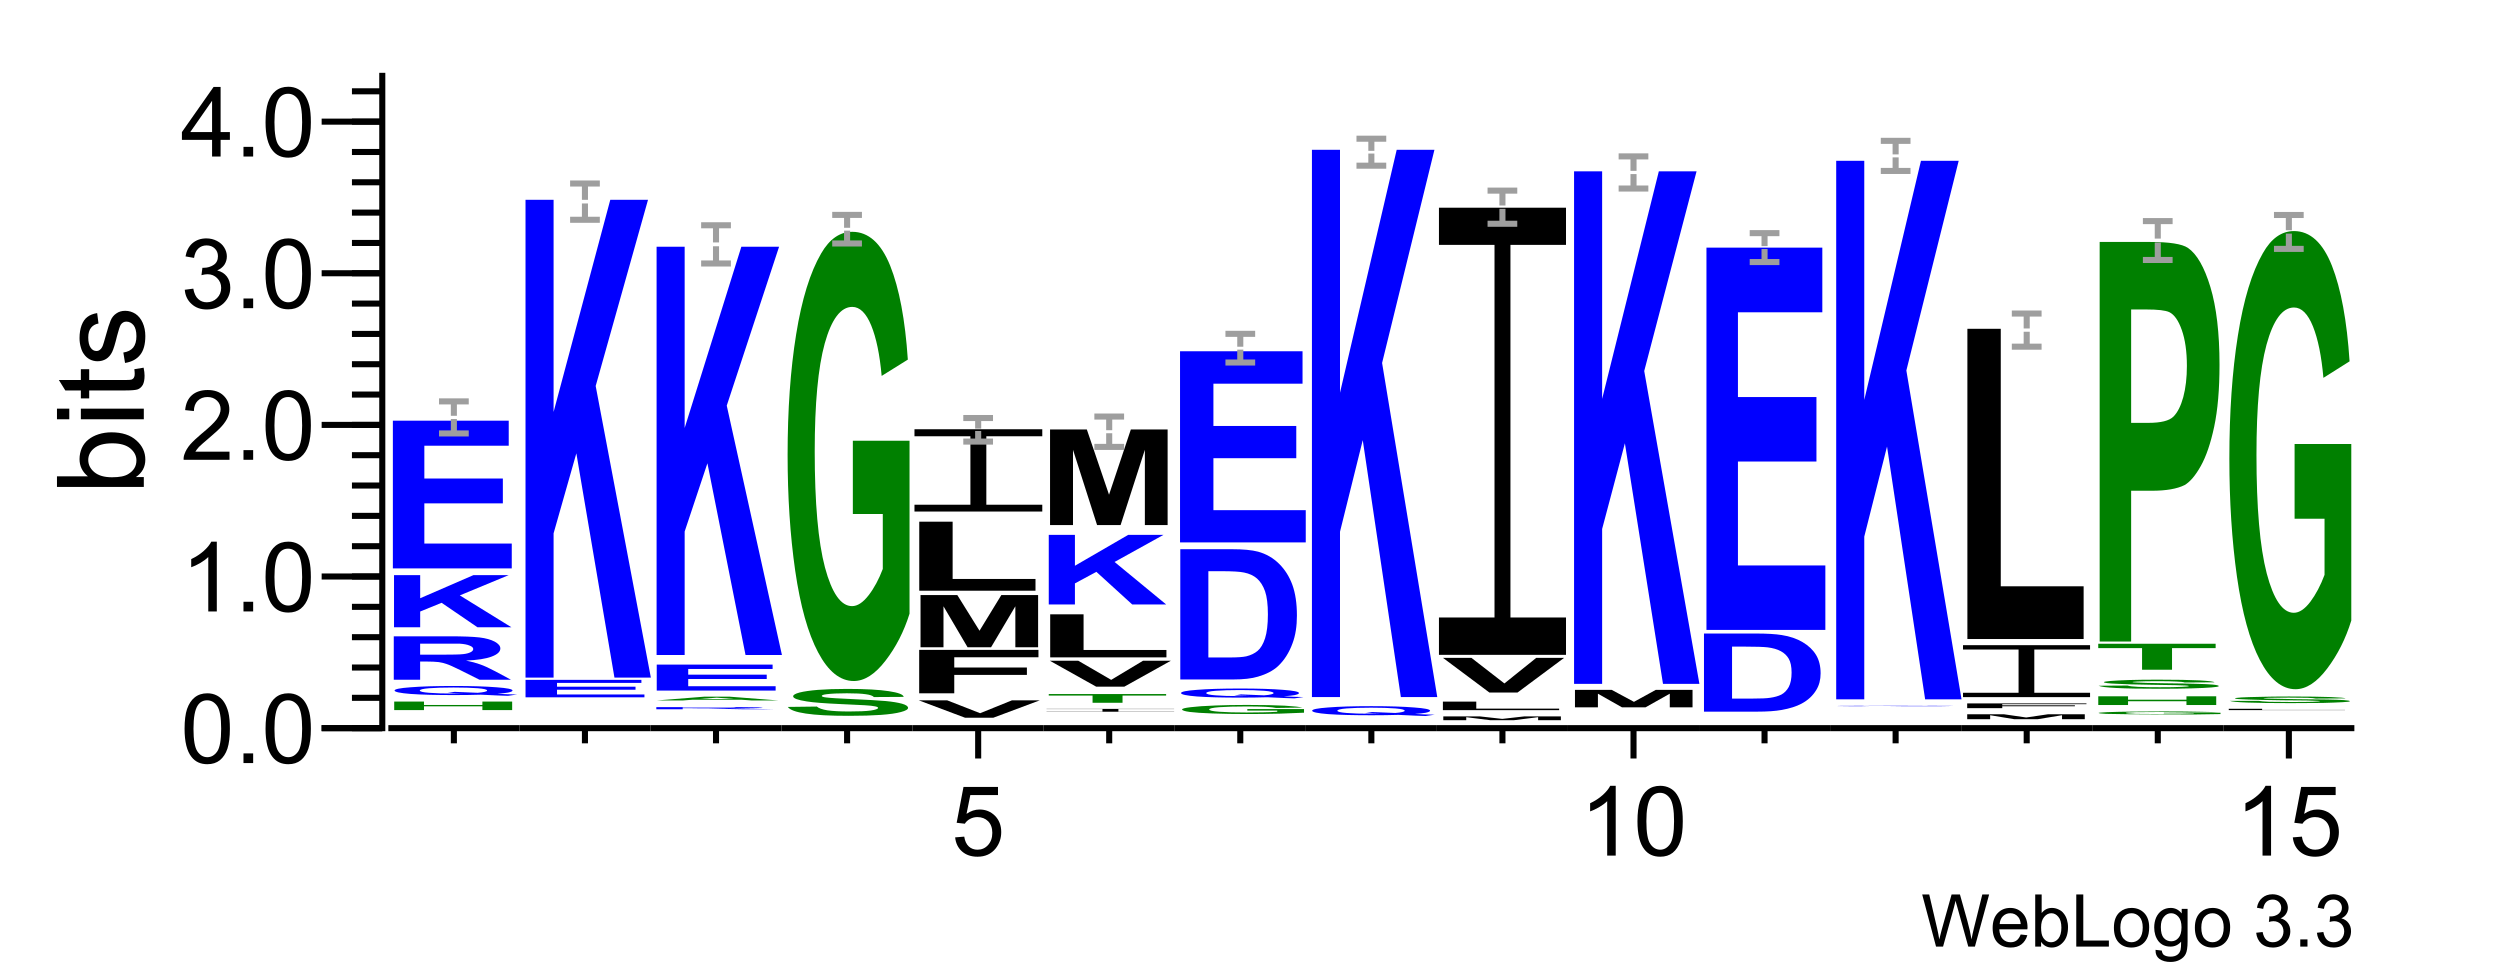<?xml version="1.0" encoding="UTF-8"?>
<svg xmlns="http://www.w3.org/2000/svg" xmlns:xlink="http://www.w3.org/1999/xlink" width="206pt" height="80pt" viewBox="0 0 206 80" version="1.1">
<defs>
<g>
<symbol overflow="visible" id="glyph0-0">
<path style="stroke:none;" d="M 0.75 0 L 0.75 -3.75 L 3.75 -3.75 L 3.75 0 Z M 0.844 -0.094 L 3.656 -0.094 L 3.656 -3.656 L 0.844 -3.656 Z "/>
</symbol>
<symbol overflow="visible" id="glyph0-1">
<path style="stroke:none;" d="M 1.219 0 L 0.078 -4.297 L 0.656 -4.297 L 1.312 -1.484 C 1.383 -1.18 1.441 -0.883 1.484 -0.594 C 1.598 -1.059 1.664 -1.328 1.688 -1.391 L 2.5 -4.297 L 3.188 -4.297 L 3.797 -2.125 C 3.949 -1.582 4.066 -1.07 4.141 -0.594 C 4.191 -0.871 4.258 -1.188 4.344 -1.531 L 5.031 -4.297 L 5.594 -4.297 L 4.422 0 L 3.875 0 L 2.969 -3.266 C 2.883 -3.543 2.836 -3.719 2.828 -3.781 C 2.785 -3.582 2.742 -3.41 2.703 -3.266 L 1.797 0 Z "/>
</symbol>
<symbol overflow="visible" id="glyph0-2">
<path style="stroke:none;" d="M 2.531 -1 L 3.078 -0.938 C 2.984 -0.613 2.82 -0.363 2.594 -0.188 C 2.363 -0.008 2.066 0.078 1.703 0.078 C 1.242 0.078 0.879 -0.062 0.609 -0.344 C 0.348 -0.621 0.219 -1.02 0.219 -1.531 C 0.219 -2.051 0.352 -2.457 0.625 -2.75 C 0.895 -3.039 1.242 -3.188 1.672 -3.188 C 2.086 -3.188 2.426 -3.039 2.688 -2.75 C 2.957 -2.469 3.094 -2.07 3.094 -1.562 C 3.094 -1.531 3.086 -1.48 3.078 -1.422 L 0.766 -1.422 C 0.785 -1.078 0.879 -0.809 1.047 -0.625 C 1.223 -0.445 1.441 -0.359 1.703 -0.359 C 1.898 -0.359 2.066 -0.41 2.203 -0.516 C 2.336 -0.617 2.445 -0.781 2.531 -1 Z M 0.797 -1.859 L 2.531 -1.859 C 2.508 -2.117 2.441 -2.312 2.328 -2.438 C 2.16 -2.645 1.941 -2.75 1.672 -2.75 C 1.43 -2.75 1.227 -2.664 1.062 -2.5 C 0.906 -2.344 0.816 -2.129 0.797 -1.859 Z "/>
</symbol>
<symbol overflow="visible" id="glyph0-3">
<path style="stroke:none;" d="M 0.875 0 L 0.391 0 L 0.391 -4.297 L 0.922 -4.297 L 0.922 -2.766 C 1.137 -3.043 1.422 -3.188 1.766 -3.188 C 1.961 -3.188 2.145 -3.145 2.312 -3.062 C 2.488 -2.988 2.629 -2.879 2.734 -2.734 C 2.848 -2.598 2.938 -2.43 3 -2.234 C 3.059 -2.035 3.094 -1.824 3.094 -1.609 C 3.094 -1.066 2.957 -0.648 2.688 -0.359 C 2.426 -0.066 2.113 0.078 1.75 0.078 C 1.383 0.078 1.09 -0.078 0.875 -0.391 Z M 0.875 -1.578 C 0.875 -1.203 0.926 -0.93 1.031 -0.766 C 1.195 -0.492 1.422 -0.359 1.703 -0.359 C 1.93 -0.359 2.129 -0.457 2.297 -0.656 C 2.461 -0.863 2.547 -1.164 2.547 -1.562 C 2.547 -1.965 2.461 -2.266 2.297 -2.453 C 2.141 -2.648 1.945 -2.75 1.719 -2.75 C 1.488 -2.75 1.289 -2.645 1.125 -2.438 C 0.957 -2.238 0.875 -1.949 0.875 -1.578 Z "/>
</symbol>
<symbol overflow="visible" id="glyph0-4">
<path style="stroke:none;" d="M 0.438 0 L 0.438 -4.297 L 1.016 -4.297 L 1.016 -0.5 L 3.125 -0.5 L 3.125 0 Z "/>
</symbol>
<symbol overflow="visible" id="glyph0-5">
<path style="stroke:none;" d="M 0.203 -1.562 C 0.203 -2.133 0.363 -2.562 0.688 -2.844 C 0.945 -3.07 1.27 -3.188 1.656 -3.188 C 2.082 -3.188 2.43 -3.043 2.703 -2.766 C 2.973 -2.484 3.109 -2.09 3.109 -1.594 C 3.109 -1.195 3.043 -0.883 2.922 -0.656 C 2.805 -0.426 2.633 -0.242 2.406 -0.109 C 2.176 0.012 1.926 0.078 1.656 0.078 C 1.219 0.078 0.863 -0.062 0.594 -0.344 C 0.332 -0.621 0.203 -1.031 0.203 -1.562 Z M 0.734 -1.562 C 0.734 -1.156 0.82 -0.852 1 -0.656 C 1.176 -0.457 1.395 -0.359 1.656 -0.359 C 1.914 -0.359 2.133 -0.457 2.312 -0.656 C 2.488 -0.863 2.578 -1.172 2.578 -1.578 C 2.578 -1.961 2.488 -2.254 2.312 -2.453 C 2.133 -2.648 1.914 -2.75 1.656 -2.75 C 1.395 -2.75 1.176 -2.648 1 -2.453 C 0.82 -2.254 0.734 -1.957 0.734 -1.562 Z "/>
</symbol>
<symbol overflow="visible" id="glyph0-6">
<path style="stroke:none;" d="M 0.297 0.266 L 0.812 0.328 C 0.832 0.492 0.891 0.613 0.984 0.688 C 1.117 0.777 1.301 0.828 1.531 0.828 C 1.77 0.828 1.957 0.773 2.094 0.672 C 2.227 0.578 2.316 0.441 2.359 0.266 C 2.387 0.16 2.406 -0.062 2.406 -0.406 C 2.164 -0.133 1.871 0 1.531 0 C 1.102 0 0.77 -0.148 0.531 -0.453 C 0.301 -0.762 0.188 -1.141 0.188 -1.578 C 0.188 -1.867 0.238 -2.141 0.344 -2.391 C 0.457 -2.637 0.613 -2.832 0.812 -2.969 C 1.02 -3.113 1.266 -3.188 1.547 -3.188 C 1.91 -3.188 2.211 -3.035 2.453 -2.734 L 2.453 -3.109 L 2.938 -3.109 L 2.938 -0.422 C 2.938 0.066 2.883 0.41 2.781 0.609 C 2.688 0.805 2.527 0.961 2.312 1.078 C 2.102 1.199 1.84 1.266 1.531 1.266 C 1.156 1.266 0.852 1.18 0.625 1.016 C 0.395 0.848 0.285 0.598 0.297 0.266 Z M 0.734 -1.609 C 0.734 -1.203 0.812 -0.902 0.969 -0.719 C 1.133 -0.531 1.344 -0.438 1.594 -0.438 C 1.832 -0.438 2.031 -0.531 2.188 -0.719 C 2.352 -0.902 2.438 -1.195 2.438 -1.594 C 2.438 -1.977 2.352 -2.266 2.188 -2.453 C 2.02 -2.648 1.816 -2.75 1.578 -2.75 C 1.348 -2.75 1.148 -2.648 0.984 -2.453 C 0.816 -2.266 0.734 -1.98 0.734 -1.609 Z "/>
</symbol>
<symbol overflow="visible" id="glyph0-7">
<path style="stroke:none;" d=""/>
</symbol>
<symbol overflow="visible" id="glyph0-8">
<path style="stroke:none;" d="M 0.25 -1.141 L 0.781 -1.203 C 0.84 -0.898 0.945 -0.68 1.094 -0.547 C 1.238 -0.422 1.414 -0.359 1.625 -0.359 C 1.871 -0.359 2.082 -0.441 2.25 -0.609 C 2.414 -0.785 2.5 -1 2.5 -1.25 C 2.5 -1.496 2.418 -1.703 2.266 -1.859 C 2.109 -2.012 1.91 -2.094 1.672 -2.094 C 1.566 -2.094 1.441 -2.07 1.297 -2.031 L 1.344 -2.5 C 1.383 -2.488 1.414 -2.484 1.438 -2.484 C 1.652 -2.484 1.852 -2.539 2.031 -2.656 C 2.215 -2.777 2.312 -2.961 2.312 -3.203 C 2.312 -3.398 2.242 -3.562 2.109 -3.688 C 1.984 -3.809 1.816 -3.875 1.609 -3.875 C 1.398 -3.875 1.227 -3.809 1.094 -3.688 C 0.957 -3.562 0.867 -3.367 0.828 -3.109 L 0.312 -3.203 C 0.371 -3.555 0.52 -3.828 0.75 -4.016 C 0.977 -4.211 1.258 -4.312 1.594 -4.312 C 1.832 -4.312 2.051 -4.258 2.25 -4.156 C 2.445 -4.062 2.598 -3.926 2.703 -3.75 C 2.805 -3.57 2.859 -3.387 2.859 -3.203 C 2.859 -3.016 2.805 -2.84 2.703 -2.688 C 2.609 -2.539 2.461 -2.418 2.266 -2.328 C 2.512 -2.266 2.707 -2.137 2.844 -1.953 C 2.988 -1.773 3.062 -1.543 3.062 -1.266 C 3.062 -0.891 2.926 -0.57 2.656 -0.312 C 2.383 -0.051 2.039 0.078 1.625 0.078 C 1.238 0.078 0.918 -0.031 0.672 -0.25 C 0.43 -0.477 0.289 -0.773 0.25 -1.141 Z "/>
</symbol>
<symbol overflow="visible" id="glyph0-9">
<path style="stroke:none;" d="M 0.547 0 L 0.547 -0.594 L 1.141 -0.594 L 1.141 0 Z "/>
</symbol>
<symbol overflow="visible" id="glyph1-0">
<path style="stroke:none;" d="M 1 0 L 1 -5 L 5 -5 L 5 0 Z M 1.125 -0.125 L 4.875 -0.125 L 4.875 -4.875 L 1.125 -4.875 Z "/>
</symbol>
<symbol overflow="visible" id="glyph1-1">
<path style="stroke:none;" d="M 0.328 -2.828 C 0.328 -3.504 0.395 -4.047 0.531 -4.453 C 0.676 -4.867 0.883 -5.188 1.156 -5.406 C 1.434 -5.633 1.785 -5.75 2.203 -5.75 C 2.504 -5.75 2.77 -5.684 3 -5.562 C 3.238 -5.438 3.43 -5.258 3.578 -5.031 C 3.73 -4.801 3.852 -4.512 3.938 -4.172 C 4.02 -3.836 4.062 -3.387 4.062 -2.828 C 4.062 -2.148 3.992 -1.602 3.859 -1.188 C 3.723 -0.781 3.512 -0.461 3.234 -0.234 C 2.961 -0.016 2.617 0.094 2.203 0.094 C 1.648 0.094 1.215 -0.102 0.906 -0.5 C 0.52 -0.977 0.328 -1.754 0.328 -2.828 Z M 1.062 -2.828 C 1.062 -1.891 1.172 -1.262 1.391 -0.953 C 1.605 -0.641 1.879 -0.484 2.203 -0.484 C 2.523 -0.484 2.797 -0.641 3.016 -0.953 C 3.23 -1.262 3.344 -1.891 3.344 -2.828 C 3.344 -3.762 3.23 -4.391 3.016 -4.703 C 2.797 -5.012 2.52 -5.172 2.188 -5.172 C 1.863 -5.172 1.605 -5.035 1.422 -4.766 C 1.18 -4.41 1.062 -3.762 1.062 -2.828 Z "/>
</symbol>
<symbol overflow="visible" id="glyph1-2">
<path style="stroke:none;" d="M 0.734 0 L 0.734 -0.797 L 1.531 -0.797 L 1.531 0 Z "/>
</symbol>
<symbol overflow="visible" id="glyph1-3">
<path style="stroke:none;" d="M 2.984 0 L 2.281 0 L 2.281 -4.484 C 2.113 -4.316 1.887 -4.148 1.609 -3.984 C 1.336 -3.828 1.09 -3.711 0.875 -3.641 L 0.875 -4.312 C 1.27 -4.496 1.613 -4.723 1.906 -4.984 C 2.195 -5.242 2.406 -5.5 2.531 -5.75 L 2.984 -5.75 Z "/>
</symbol>
<symbol overflow="visible" id="glyph1-4">
<path style="stroke:none;" d="M 4.031 -0.672 L 4.031 0 L 0.25 0 C 0.238 -0.164 0.266 -0.328 0.328 -0.484 C 0.418 -0.742 0.57 -1 0.781 -1.25 C 0.996 -1.496 1.305 -1.789 1.703 -2.125 C 2.324 -2.633 2.75 -3.035 2.969 -3.328 C 3.184 -3.629 3.297 -3.91 3.297 -4.172 C 3.297 -4.449 3.195 -4.688 3 -4.875 C 2.801 -5.07 2.539 -5.172 2.219 -5.172 C 1.883 -5.172 1.613 -5.066 1.406 -4.859 C 1.207 -4.66 1.102 -4.379 1.094 -4.016 L 0.375 -4.094 C 0.426 -4.633 0.613 -5.047 0.938 -5.328 C 1.258 -5.605 1.691 -5.75 2.234 -5.75 C 2.785 -5.75 3.219 -5.598 3.531 -5.297 C 3.852 -4.992 4.016 -4.613 4.016 -4.156 C 4.016 -3.926 3.965 -3.699 3.875 -3.484 C 3.781 -3.266 3.621 -3.027 3.406 -2.781 C 3.195 -2.539 2.836 -2.207 2.328 -1.781 C 1.91 -1.426 1.637 -1.184 1.516 -1.062 C 1.398 -0.938 1.301 -0.805 1.219 -0.672 Z "/>
</symbol>
<symbol overflow="visible" id="glyph1-5">
<path style="stroke:none;" d="M 0.344 -1.516 L 1.047 -1.609 C 1.117 -1.211 1.254 -0.926 1.453 -0.75 C 1.648 -0.57 1.883 -0.484 2.156 -0.484 C 2.488 -0.484 2.77 -0.598 3 -0.828 C 3.227 -1.055 3.344 -1.336 3.344 -1.672 C 3.344 -1.992 3.23 -2.258 3.016 -2.469 C 2.805 -2.684 2.539 -2.797 2.219 -2.797 C 2.082 -2.797 1.914 -2.77 1.719 -2.719 L 1.797 -3.328 C 1.848 -3.328 1.891 -3.328 1.922 -3.328 C 2.211 -3.328 2.477 -3.406 2.719 -3.562 C 2.957 -3.715 3.078 -3.957 3.078 -4.281 C 3.078 -4.539 2.988 -4.754 2.812 -4.922 C 2.645 -5.086 2.418 -5.172 2.141 -5.172 C 1.867 -5.172 1.637 -5.082 1.453 -4.906 C 1.273 -4.738 1.16 -4.48 1.109 -4.141 L 0.406 -4.266 C 0.488 -4.73 0.68 -5.098 0.984 -5.359 C 1.293 -5.617 1.676 -5.75 2.125 -5.75 C 2.434 -5.75 2.723 -5.68 2.984 -5.547 C 3.254 -5.41 3.457 -5.227 3.594 -5 C 3.738 -4.77 3.812 -4.523 3.812 -4.266 C 3.812 -4.016 3.742 -3.785 3.609 -3.578 C 3.473 -3.379 3.273 -3.223 3.016 -3.109 C 3.355 -3.023 3.625 -2.855 3.812 -2.609 C 3.996 -2.367 4.094 -2.059 4.094 -1.688 C 4.094 -1.188 3.91 -0.758 3.547 -0.406 C 3.18 -0.062 2.715 0.109 2.156 0.109 C 1.656 0.109 1.238 -0.039 0.906 -0.344 C 0.57 -0.645 0.383 -1.035 0.344 -1.516 Z "/>
</symbol>
<symbol overflow="visible" id="glyph1-6">
<path style="stroke:none;" d="M 2.594 0 L 2.594 -1.375 L 0.109 -1.375 L 0.109 -2.016 L 2.719 -5.734 L 3.297 -5.734 L 3.297 -2.016 L 4.062 -2.016 L 4.062 -1.375 L 3.297 -1.375 L 3.297 0 Z M 2.594 -2.016 L 2.594 -4.594 L 0.797 -2.016 Z "/>
</symbol>
<symbol overflow="visible" id="glyph1-7">
<path style="stroke:none;" d="M 0.328 -1.5 L 1.078 -1.562 C 1.129 -1.207 1.254 -0.934 1.453 -0.75 C 1.648 -0.57 1.891 -0.484 2.172 -0.484 C 2.512 -0.484 2.801 -0.609 3.031 -0.859 C 3.27 -1.117 3.391 -1.457 3.391 -1.875 C 3.391 -2.277 3.273 -2.598 3.047 -2.828 C 2.816 -3.055 2.52 -3.172 2.156 -3.172 C 1.938 -3.172 1.73 -3.117 1.547 -3.016 C 1.367 -2.922 1.227 -2.789 1.125 -2.625 L 0.453 -2.703 L 1.016 -5.656 L 3.859 -5.656 L 3.859 -4.984 L 1.578 -4.984 L 1.266 -3.438 C 1.605 -3.676 1.969 -3.797 2.344 -3.797 C 2.84 -3.797 3.266 -3.621 3.609 -3.281 C 3.949 -2.938 4.125 -2.488 4.125 -1.938 C 4.125 -1.426 3.973 -0.977 3.672 -0.594 C 3.305 -0.133 2.805 0.094 2.172 0.094 C 1.648 0.094 1.223 -0.051 0.891 -0.344 C 0.566 -0.633 0.379 -1.02 0.328 -1.5 Z "/>
</symbol>
<symbol overflow="visible" id="glyph2-0">
<path style="stroke:none;" d="M 0 -1.25 L -6.25 -1.25 L -6.25 -6.25 L 0 -6.25 Z M -0.156 -1.406 L -0.156 -6.094 L -6.094 -6.094 L -6.094 -1.406 Z "/>
</symbol>
<symbol overflow="visible" id="glyph2-1">
<path style="stroke:none;" d="M 0 -1.469 L 0 -0.656 L -7.156 -0.656 L -7.156 -1.531 L -4.609 -1.531 C -5.066 -1.902 -5.297 -2.379 -5.297 -2.953 C -5.297 -3.273 -5.23 -3.578 -5.109 -3.859 C -4.984 -4.137 -4.801 -4.375 -4.562 -4.562 C -4.332 -4.746 -4.051 -4.895 -3.719 -5 C -3.395 -5.102 -3.043 -5.156 -2.672 -5.156 C -1.785 -5.156 -1.098 -4.93 -0.609 -4.484 C -0.117 -4.047 0.125 -3.52 0.125 -2.906 C 0.125 -2.301 -0.133 -1.82 -0.656 -1.469 Z M -2.625 -1.453 C -2.008 -1.453 -1.559 -1.539 -1.281 -1.719 C -0.832 -1.988 -0.609 -2.363 -0.609 -2.844 C -0.609 -3.215 -0.773 -3.547 -1.109 -3.828 C -1.441 -4.105 -1.938 -4.25 -2.594 -4.25 C -3.27 -4.25 -3.77 -4.113 -4.094 -3.844 C -4.414 -3.582 -4.578 -3.258 -4.578 -2.875 C -4.578 -2.488 -4.41 -2.152 -4.078 -1.875 C -3.742 -1.594 -3.258 -1.453 -2.625 -1.453 Z "/>
</symbol>
<symbol overflow="visible" id="glyph2-2">
<path style="stroke:none;" d="M -6.141 -0.672 L -7.156 -0.672 L -7.156 -1.547 L -6.141 -1.547 Z M 0 -0.672 L -5.188 -0.672 L -5.188 -1.547 L 0 -1.547 Z "/>
</symbol>
<symbol overflow="visible" id="glyph2-3">
<path style="stroke:none;" d="M -0.781 -2.578 L -0.016 -2.703 C 0.035 -2.453 0.062 -2.23 0.062 -2.047 C 0.062 -1.723 0.012 -1.473 -0.078 -1.297 C -0.18 -1.117 -0.316 -0.992 -0.484 -0.922 C -0.648 -0.859 -0.992 -0.828 -1.516 -0.828 L -4.5 -0.828 L -4.5 -0.172 L -5.188 -0.172 L -5.188 -0.828 L -6.469 -0.828 L -7 -1.688 L -5.188 -1.688 L -5.188 -2.578 L -4.5 -2.578 L -4.5 -1.688 L -1.469 -1.688 C -1.219 -1.688 -1.055 -1.703 -0.984 -1.734 C -0.91 -1.762 -0.852 -1.816 -0.812 -1.891 C -0.77 -1.961 -0.75 -2.062 -0.75 -2.188 C -0.75 -2.289 -0.758 -2.422 -0.781 -2.578 Z "/>
</symbol>
<symbol overflow="visible" id="glyph2-4">
<path style="stroke:none;" d="M -1.547 -0.312 L -1.688 -1.172 C -1.332 -1.223 -1.059 -1.359 -0.875 -1.578 C -0.695 -1.805 -0.609 -2.117 -0.609 -2.516 C -0.609 -2.918 -0.688 -3.223 -0.844 -3.422 C -1.008 -3.617 -1.207 -3.719 -1.438 -3.719 C -1.633 -3.719 -1.789 -3.629 -1.906 -3.453 C -1.977 -3.328 -2.078 -3.023 -2.203 -2.547 C -2.355 -1.91 -2.492 -1.465 -2.609 -1.219 C -2.73 -0.969 -2.898 -0.773 -3.109 -0.641 C -3.316 -0.516 -3.551 -0.453 -3.812 -0.453 C -4.039 -0.453 -4.254 -0.504 -4.453 -0.609 C -4.648 -0.711 -4.812 -0.859 -4.938 -1.047 C -5.039 -1.18 -5.125 -1.363 -5.188 -1.594 C -5.258 -1.832 -5.297 -2.086 -5.297 -2.359 C -5.297 -2.762 -5.238 -3.117 -5.125 -3.422 C -5.008 -3.73 -4.848 -3.961 -4.641 -4.109 C -4.441 -4.262 -4.176 -4.367 -3.844 -4.422 L -3.734 -3.562 C -3.992 -3.52 -4.195 -3.402 -4.344 -3.219 C -4.496 -3.031 -4.578 -2.762 -4.578 -2.422 C -4.578 -2.023 -4.508 -1.738 -4.375 -1.562 C -4.25 -1.383 -4.09 -1.297 -3.906 -1.297 C -3.789 -1.297 -3.691 -1.332 -3.609 -1.406 C -3.516 -1.477 -3.434 -1.594 -3.375 -1.75 C -3.344 -1.832 -3.262 -2.094 -3.141 -2.531 C -2.973 -3.145 -2.836 -3.57 -2.734 -3.812 C -2.629 -4.059 -2.473 -4.254 -2.266 -4.391 C -2.066 -4.535 -1.82 -4.609 -1.531 -4.609 C -1.227 -4.609 -0.945 -4.523 -0.688 -4.359 C -0.438 -4.191 -0.238 -3.945 -0.094 -3.625 C 0.051 -3.301 0.125 -2.934 0.125 -2.531 C 0.125 -1.852 -0.016 -1.336 -0.297 -0.984 C -0.574 -0.629 -0.992 -0.402 -1.547 -0.312 Z "/>
</symbol>
<symbol overflow="visible" id="glyph3-0">
<path style="stroke:none;" d="M 2.125 0 L 2.125 -0.609 L 10.625 -0.609 L 10.625 0 Z M 2.391 -0.016 L 10.359 -0.016 L 10.359 -0.594 L 2.391 -0.594 Z "/>
</symbol>
<symbol overflow="visible" id="glyph3-1">
<path style="stroke:none;" d="M 1.25 0 L 1.25 -0.703 L 3.703 -0.703 L 3.703 -0.422 L 8.516 -0.422 L 8.516 -0.703 L 10.969 -0.703 L 10.969 0 L 8.516 0 L 8.516 -0.312 L 3.703 -0.312 L 3.703 0 Z "/>
</symbol>
<symbol overflow="visible" id="glyph4-0">
<path style="stroke:none;" d="M 1.75 0 L 1.75 -0.625 L 8.75 -0.625 L 8.75 0 Z M 1.969 -0.016 L 8.531 -0.016 L 8.531 -0.609 L 1.969 -0.609 Z "/>
</symbol>
<symbol overflow="visible" id="glyph4-1">
<path style="stroke:none;" d="M 9.078 -0.094 C 9.574 -0.062 10.117 -0.039 10.703 -0.031 L 9.953 0.078 C 9.648 0.066 9.352 0.055 9.062 0.047 C 9 0.047 8.551 0.023 7.719 -0.016 C 7.062 0.004 6.332 0.016 5.531 0.016 C 4 0.016 2.793 -0.016 1.922 -0.078 C 1.047 -0.148 0.609 -0.242 0.609 -0.359 C 0.609 -0.473 1.047 -0.562 1.922 -0.625 C 2.793 -0.695 3.984 -0.734 5.484 -0.734 C 6.973 -0.734 8.148 -0.695 9.016 -0.625 C 9.887 -0.562 10.328 -0.473 10.328 -0.359 C 10.328 -0.297 10.199 -0.238 9.953 -0.188 C 9.773 -0.156 9.48 -0.121 9.078 -0.094 Z M 7.453 -0.172 C 7.711 -0.191 7.906 -0.219 8.031 -0.25 C 8.164 -0.277 8.234 -0.316 8.234 -0.359 C 8.234 -0.441 7.977 -0.504 7.469 -0.547 C 6.957 -0.586 6.289 -0.609 5.469 -0.609 C 4.645 -0.609 3.973 -0.586 3.453 -0.547 C 2.941 -0.504 2.688 -0.441 2.688 -0.359 C 2.688 -0.273 2.941 -0.211 3.453 -0.172 C 3.973 -0.129 4.625 -0.109 5.406 -0.109 C 5.695 -0.109 5.973 -0.113 6.234 -0.125 C 5.828 -0.133 5.41 -0.145 4.984 -0.156 L 5.547 -0.25 C 6.211 -0.227 6.848 -0.199 7.453 -0.172 Z "/>
</symbol>
<symbol overflow="visible" id="glyph5-0">
<path style="stroke:none;" d="M 1.875 0 L 1.875 -3.125 L 9.375 -3.125 L 9.375 0 Z M 2.109 -0.078 L 9.141 -0.078 L 9.141 -3.047 L 2.109 -3.047 Z "/>
</symbol>
<symbol overflow="visible" id="glyph5-1">
<path style="stroke:none;" d="M 1.094 0 L 1.094 -3.578 L 5.656 -3.578 C 6.809 -3.578 7.645 -3.543 8.156 -3.484 C 8.676 -3.422 9.094 -3.305 9.406 -3.141 C 9.715 -2.973 9.875 -2.785 9.875 -2.578 C 9.875 -2.305 9.633 -2.082 9.156 -1.906 C 8.688 -1.727 7.98 -1.617 7.047 -1.578 C 7.512 -1.484 7.898 -1.379 8.203 -1.266 C 8.512 -1.16 8.926 -0.973 9.438 -0.703 L 10.75 0 L 8.156 0 L 6.594 -0.781 C 6.031 -1.059 5.645 -1.234 5.438 -1.297 C 5.238 -1.367 5.023 -1.422 4.797 -1.453 C 4.566 -1.48 4.199 -1.5 3.703 -1.5 L 3.266 -1.5 L 3.266 0 Z M 3.266 -2.062 L 4.875 -2.062 C 5.914 -2.062 6.562 -2.078 6.812 -2.109 C 7.07 -2.137 7.273 -2.191 7.422 -2.266 C 7.566 -2.336 7.641 -2.426 7.641 -2.531 C 7.641 -2.645 7.539 -2.738 7.344 -2.812 C 7.156 -2.895 6.887 -2.945 6.547 -2.969 C 6.367 -2.969 5.836 -2.969 4.953 -2.969 L 3.266 -2.969 Z "/>
</symbol>
<symbol overflow="visible" id="glyph6-0">
<path style="stroke:none;" d="M 1.875 0 L 1.875 -3.75 L 9.375 -3.75 L 9.375 0 Z M 2.109 -0.094 L 9.141 -0.094 L 9.141 -3.656 L 2.109 -3.656 Z "/>
</symbol>
<symbol overflow="visible" id="glyph6-1">
<path style="stroke:none;" d="M 1.125 0 L 1.125 -4.297 L 3.281 -4.297 L 3.281 -2.391 L 7.672 -4.297 L 10.578 -4.297 L 6.547 -2.625 L 10.797 0 L 8 0 L 5.047 -2.016 L 3.281 -1.297 L 3.281 0 Z "/>
</symbol>
<symbol overflow="visible" id="glyph7-0">
<path style="stroke:none;" d="M 2.25 0 L 2.25 -10.625 L 11.25 -10.625 L 11.25 0 Z M 2.531 -0.266 L 10.969 -0.266 L 10.969 -10.359 L 2.531 -10.359 Z "/>
</symbol>
<symbol overflow="visible" id="glyph7-1">
<path style="stroke:none;" d="M 1.312 0 L 1.312 -12.172 L 10.859 -12.172 L 10.859 -10.109 L 3.906 -10.109 L 3.906 -7.406 L 10.375 -7.406 L 10.375 -5.359 L 3.906 -5.359 L 3.906 -2.047 L 11.109 -2.047 L 11.109 0 Z "/>
</symbol>
<symbol overflow="visible" id="glyph8-0">
<path style="stroke:none;" d="M 2.25 0 L 2.25 -1.25 L 11.25 -1.25 L 11.25 0 Z M 2.531 -0.031 L 10.969 -0.031 L 10.969 -1.219 L 2.531 -1.219 Z "/>
</symbol>
<symbol overflow="visible" id="glyph8-1">
<path style="stroke:none;" d="M 1.312 0 L 1.312 -1.438 L 10.859 -1.438 L 10.859 -1.188 L 3.906 -1.188 L 3.906 -0.875 L 10.375 -0.875 L 10.375 -0.625 L 3.906 -0.625 L 3.906 -0.234 L 11.109 -0.234 L 11.109 0 Z "/>
</symbol>
<symbol overflow="visible" id="glyph9-0">
<path style="stroke:none;" d="M 2 0 L 2 -34.375 L 10 -34.375 L 10 0 Z M 2.25 -0.859 L 9.75 -0.859 L 9.75 -33.516 L 2.25 -33.516 Z "/>
</symbol>
<symbol overflow="visible" id="glyph9-1">
<path style="stroke:none;" d="M 1.203 0 L 1.203 -39.375 L 3.516 -39.375 L 3.516 -21.891 L 8.188 -39.375 L 11.297 -39.375 L 6.984 -24.031 L 11.531 0 L 8.531 0 L 5.391 -18.484 L 3.516 -11.891 L 3.516 0 Z "/>
</symbol>
<symbol overflow="visible" id="glyph10-0">
<path style="stroke:none;" d="M 1.875 0 L 1.875 -0.156 L 9.375 -0.156 L 9.375 0 Z M 2.109 0 L 9.141 0 L 9.141 -0.156 L 2.109 -0.156 Z "/>
</symbol>
<symbol overflow="visible" id="glyph10-1">
<path style="stroke:none;" d="M 1.094 0 L 1.094 -0.172 L 5.656 -0.172 C 6.809 -0.172 7.645 -0.172 8.156 -0.172 C 8.676 -0.172 9.094 -0.164 9.406 -0.156 C 9.715 -0.145 9.875 -0.133 9.875 -0.125 C 9.875 -0.113 9.633 -0.102 9.156 -0.094 C 8.688 -0.082 7.98 -0.078 7.047 -0.078 C 7.512 -0.066 7.898 -0.055 8.203 -0.047 C 8.512 -0.047 8.926 -0.039 9.438 -0.031 L 10.75 0 L 8.156 0 L 6.594 -0.031 C 6.031 -0.051 5.645 -0.062 5.438 -0.062 C 5.238 -0.062 5.023 -0.062 4.797 -0.062 C 4.566 -0.07 4.199 -0.078 3.703 -0.078 L 3.266 -0.078 L 3.266 0 Z M 3.266 -0.094 L 4.875 -0.094 C 5.914 -0.094 6.562 -0.094 6.812 -0.094 C 7.07 -0.102 7.273 -0.109 7.422 -0.109 C 7.566 -0.109 7.641 -0.113 7.641 -0.125 C 7.641 -0.133 7.539 -0.141 7.344 -0.141 C 7.156 -0.141 6.887 -0.141 6.547 -0.141 C 6.367 -0.141 5.836 -0.141 4.953 -0.141 L 3.266 -0.141 Z "/>
</symbol>
<symbol overflow="visible" id="glyph11-0">
<path style="stroke:none;" d="M 1.75 0 L 1.75 -0.266 L 8.75 -0.266 L 8.75 0 Z M 1.969 0 L 8.531 0 L 8.531 -0.266 L 1.969 -0.266 Z "/>
</symbol>
<symbol overflow="visible" id="glyph11-1">
<path style="stroke:none;" d="M 10.062 0 L 7.859 0 L 6.984 -0.062 L 2.969 -0.062 L 2.141 0 L 0 0 L 3.906 -0.312 L 6.047 -0.312 Z M 6.328 -0.125 L 4.953 -0.234 L 3.594 -0.125 Z "/>
</symbol>
<symbol overflow="visible" id="glyph12-0">
<path style="stroke:none;" d="M 2.25 0 L 2.25 -1.875 L 11.25 -1.875 L 11.25 0 Z M 2.531 -0.047 L 10.969 -0.047 L 10.969 -1.828 L 2.531 -1.828 Z "/>
</symbol>
<symbol overflow="visible" id="glyph12-1">
<path style="stroke:none;" d="M 1.312 0 L 1.312 -2.141 L 10.859 -2.141 L 10.859 -1.781 L 3.906 -1.781 L 3.906 -1.312 L 10.375 -1.312 L 10.375 -0.953 L 3.906 -0.953 L 3.906 -0.359 L 11.109 -0.359 L 11.109 0 Z "/>
</symbol>
<symbol overflow="visible" id="glyph13-0">
<path style="stroke:none;" d="M 2 0 L 2 -29.375 L 10 -29.375 L 10 0 Z M 2.25 -0.734 L 9.75 -0.734 L 9.75 -28.641 L 2.25 -28.641 Z "/>
</symbol>
<symbol overflow="visible" id="glyph13-1">
<path style="stroke:none;" d="M 1.203 0 L 1.203 -33.641 L 3.516 -33.641 L 3.516 -18.703 L 8.188 -33.641 L 11.297 -33.641 L 6.984 -20.547 L 11.531 0 L 8.531 0 L 5.391 -15.797 L 3.516 -10.172 L 3.516 0 Z "/>
</symbol>
<symbol overflow="visible" id="glyph14-0">
<path style="stroke:none;" d="M 2.125 0 L 2.125 -1.875 L 10.625 -1.875 L 10.625 0 Z M 2.391 -0.047 L 10.359 -0.047 L 10.359 -1.828 L 2.391 -1.828 Z "/>
</symbol>
<symbol overflow="visible" id="glyph14-1">
<path style="stroke:none;" d="M 0.609 -0.703 L 3 -0.734 C 3.145 -0.598 3.438 -0.492 3.875 -0.422 C 4.32 -0.359 4.914 -0.328 5.656 -0.328 C 6.445 -0.328 7.039 -0.352 7.438 -0.406 C 7.84 -0.465 8.047 -0.539 8.047 -0.625 C 8.047 -0.676 7.961 -0.719 7.797 -0.75 C 7.629 -0.789 7.336 -0.82 6.922 -0.844 C 6.629 -0.863 5.973 -0.895 4.953 -0.938 C 3.629 -0.996 2.699 -1.07 2.172 -1.156 C 1.422 -1.27 1.047 -1.41 1.047 -1.578 C 1.047 -1.691 1.223 -1.797 1.578 -1.891 C 1.93 -1.98 2.438 -2.055 3.094 -2.109 C 3.758 -2.16 4.562 -2.188 5.5 -2.188 C 7.02 -2.188 8.164 -2.121 8.938 -2 C 9.715 -1.883 10.125 -1.727 10.156 -1.531 L 7.703 -1.516 C 7.598 -1.629 7.371 -1.707 7.031 -1.75 C 6.688 -1.801 6.164 -1.828 5.469 -1.828 C 4.758 -1.828 4.199 -1.801 3.797 -1.75 C 3.535 -1.719 3.406 -1.668 3.406 -1.609 C 3.406 -1.555 3.523 -1.512 3.766 -1.484 C 4.074 -1.441 4.828 -1.395 6.016 -1.344 C 7.211 -1.289 8.098 -1.238 8.672 -1.188 C 9.242 -1.133 9.691 -1.059 10.016 -0.969 C 10.348 -0.875 10.516 -0.758 10.516 -0.625 C 10.516 -0.5 10.316 -0.383 9.922 -0.281 C 9.535 -0.176 8.988 -0.098 8.281 -0.047 C 7.57 0.004 6.691 0.031 5.641 0.031 C 4.098 0.031 2.914 -0.031 2.094 -0.156 C 1.27 -0.277 0.773 -0.461 0.609 -0.703 Z "/>
</symbol>
<symbol overflow="visible" id="glyph15-0">
<path style="stroke:none;" d="M 1.875 0 L 1.875 -31.25 L 9.375 -31.25 L 9.375 0 Z M 2.109 -0.781 L 9.141 -0.781 L 9.141 -30.469 L 2.109 -30.469 Z "/>
</symbol>
<symbol overflow="visible" id="glyph15-1">
<path style="stroke:none;" d="M 6.094 -13.156 L 6.094 -19.188 L 10.766 -19.188 L 10.766 -4.938 C 10.305 -3.469 9.645 -2.176 8.781 -1.062 C 7.926 0.051 7.055 0.609 6.172 0.609 C 5.047 0.609 4.066 -0.176 3.234 -1.75 C 2.398 -3.32 1.77 -5.566 1.344 -8.484 C 0.926 -11.398 0.719 -14.578 0.719 -18.016 C 0.719 -21.742 0.953 -25.055 1.422 -27.953 C 1.887 -30.848 2.578 -33.07 3.484 -34.625 C 4.168 -35.809 5.023 -36.406 6.047 -36.406 C 7.379 -36.406 8.422 -35.473 9.172 -33.609 C 9.918 -31.742 10.406 -29.164 10.625 -25.875 L 8.469 -24.531 C 8.312 -26.289 8.023 -27.676 7.609 -28.688 C 7.191 -29.707 6.668 -30.219 6.047 -30.219 C 5.098 -30.219 4.34 -29.215 3.781 -27.219 C 3.227 -25.219 2.953 -22.246 2.953 -18.312 C 2.953 -14.062 3.234 -10.871 3.797 -8.75 C 4.367 -6.625 5.113 -5.562 6.031 -5.562 C 6.477 -5.562 6.93 -5.859 7.391 -6.453 C 7.848 -7.043 8.238 -7.77 8.562 -8.625 L 8.562 -13.156 Z "/>
</symbol>
<symbol overflow="visible" id="glyph16-0">
<path style="stroke:none;" d="M 1.875 0 L 1.875 -1.25 L 9.375 -1.25 L 9.375 0 Z M 2.109 -0.031 L 9.141 -0.031 L 9.141 -1.219 L 2.109 -1.219 Z "/>
</symbol>
<symbol overflow="visible" id="glyph16-1">
<path style="stroke:none;" d="M 3.828 0 L 0 -1.438 L 2.344 -1.438 L 5.062 -0.375 L 7.688 -1.438 L 9.984 -1.438 L 6.141 0 Z "/>
</symbol>
<symbol overflow="visible" id="glyph17-0">
<path style="stroke:none;" d="M 2.5 0 L 2.5 -3.125 L 12.5 -3.125 L 12.5 0 Z M 2.812 -0.078 L 12.188 -0.078 L 12.188 -3.047 L 2.812 -3.047 Z "/>
</symbol>
<symbol overflow="visible" id="glyph17-1">
<path style="stroke:none;" d="M 1.469 0 L 1.469 -3.578 L 11.297 -3.578 L 11.297 -2.969 L 4.359 -2.969 L 4.359 -2.125 L 10.344 -2.125 L 10.344 -1.516 L 4.359 -1.516 L 4.359 0 Z "/>
</symbol>
<symbol overflow="visible" id="glyph18-0">
<path style="stroke:none;" d="M 1.75 0 L 1.75 -3.75 L 8.75 -3.75 L 8.75 0 Z M 1.969 -0.094 L 8.531 -0.094 L 8.531 -3.656 L 1.969 -3.656 Z "/>
</symbol>
<symbol overflow="visible" id="glyph18-1">
<path style="stroke:none;" d="M 0.984 0 L 0.984 -4.297 L 4.016 -4.297 L 5.844 -1.359 L 7.641 -4.297 L 10.672 -4.297 L 10.672 0 L 8.797 0 L 8.797 -3.375 L 6.797 0 L 4.859 0 L 2.875 -3.375 L 2.875 0 Z "/>
</symbol>
<symbol overflow="visible" id="glyph19-0">
<path style="stroke:none;" d="M 2.375 0 L 2.375 -5 L 11.875 -5 L 11.875 0 Z M 2.672 -0.125 L 11.578 -0.125 L 11.578 -4.875 L 2.672 -4.875 Z "/>
</symbol>
<symbol overflow="visible" id="glyph19-1">
<path style="stroke:none;" d="M 1.453 0 L 1.453 -5.688 L 4.203 -5.688 L 4.203 -0.969 L 11.031 -0.969 L 11.031 0 Z "/>
</symbol>
<symbol overflow="visible" id="glyph20-0">
<path style="stroke:none;" d=""/>
</symbol>
<symbol overflow="visible" id="glyph20-1">
<path style="stroke:none;" d="M 2.641 -6.781 L 2.641 -6.203 L 7.25 -6.203 L 7.25 -0.562 L 2.641 -0.562 L 2.641 0 L 13.172 0 L 13.172 -0.562 L 8.562 -0.562 L 8.562 -6.203 L 13.172 -6.203 L 13.172 -6.781 Z "/>
</symbol>
<symbol overflow="visible" id="glyph21-0">
<path style="stroke:none;" d=""/>
</symbol>
<symbol overflow="visible" id="glyph21-1">
<path style="stroke:none;" d="M 2.625 -0.234 L 2.625 -0.219 L 7.234 -0.219 L 7.234 -0.016 L 2.625 -0.016 L 2.625 0 L 13.141 0 L 13.141 -0.016 L 8.547 -0.016 L 8.547 -0.219 L 13.141 -0.219 L 13.141 -0.234 Z "/>
</symbol>
<symbol overflow="visible" id="glyph22-0">
<path style="stroke:none;" d="M 2.125 0 L 2.125 -0.625 L 10.625 -0.625 L 10.625 0 Z M 2.391 -0.016 L 10.359 -0.016 L 10.359 -0.609 L 2.391 -0.609 Z "/>
</symbol>
<symbol overflow="visible" id="glyph22-1">
<path style="stroke:none;" d="M 3.969 0 L 3.969 -0.594 L 0.359 -0.594 L 0.359 -0.719 L 10.031 -0.719 L 10.031 -0.594 L 6.438 -0.594 L 6.438 0 Z "/>
</symbol>
<symbol overflow="visible" id="glyph23-0">
<path style="stroke:none;" d="M 1.875 0 L 1.875 -1.875 L 9.375 -1.875 L 9.375 0 Z M 2.109 -0.047 L 9.141 -0.047 L 9.141 -1.828 L 2.109 -1.828 Z "/>
</symbol>
<symbol overflow="visible" id="glyph23-1">
<path style="stroke:none;" d="M 3.828 0 L 0 -2.141 L 2.344 -2.141 L 5.062 -0.562 L 7.688 -2.141 L 9.984 -2.141 L 6.141 0 Z "/>
</symbol>
<symbol overflow="visible" id="glyph24-0">
<path style="stroke:none;" d="M 2.375 0 L 2.375 -3.125 L 11.875 -3.125 L 11.875 0 Z M 2.672 -0.078 L 11.578 -0.078 L 11.578 -3.047 L 2.672 -3.047 Z "/>
</symbol>
<symbol overflow="visible" id="glyph24-1">
<path style="stroke:none;" d="M 1.453 0 L 1.453 -3.547 L 4.203 -3.547 L 4.203 -0.609 L 11.031 -0.609 L 11.031 0 Z "/>
</symbol>
<symbol overflow="visible" id="glyph25-0">
<path style="stroke:none;" d="M 1.875 0 L 1.875 -5 L 9.375 -5 L 9.375 0 Z M 2.109 -0.125 L 9.141 -0.125 L 9.141 -4.875 L 2.109 -4.875 Z "/>
</symbol>
<symbol overflow="visible" id="glyph25-1">
<path style="stroke:none;" d="M 1.125 0 L 1.125 -5.734 L 3.281 -5.734 L 3.281 -3.188 L 7.672 -5.734 L 10.578 -5.734 L 6.547 -3.5 L 10.797 0 L 8 0 L 5.047 -2.688 L 3.281 -1.734 L 3.281 0 Z "/>
</symbol>
<symbol overflow="visible" id="glyph26-0">
<path style="stroke:none;" d="M 1.75 0 L 1.75 -6.875 L 8.75 -6.875 L 8.75 0 Z M 1.969 -0.172 L 8.531 -0.172 L 8.531 -6.703 L 1.969 -6.703 Z "/>
</symbol>
<symbol overflow="visible" id="glyph26-1">
<path style="stroke:none;" d="M 0.984 0 L 0.984 -7.875 L 4.016 -7.875 L 5.844 -2.5 L 7.641 -7.875 L 10.672 -7.875 L 10.672 0 L 8.797 0 L 8.797 -6.203 L 6.797 0 L 4.859 0 L 2.875 -6.203 L 2.875 0 Z "/>
</symbol>
<symbol overflow="visible" id="glyph27-0">
<path style="stroke:none;" d="M 1.875 0 L 1.875 -0.625 L 9.375 -0.625 L 9.375 0 Z M 2.109 -0.016 L 9.141 -0.016 L 9.141 -0.609 L 2.109 -0.609 Z "/>
</symbol>
<symbol overflow="visible" id="glyph27-1">
<path style="stroke:none;" d="M 6.094 -0.266 L 6.094 -0.391 L 10.766 -0.391 L 10.766 -0.094 C 10.305 -0.07 9.645 -0.043 8.781 -0.016 C 7.926 0.004 7.055 0.016 6.172 0.016 C 5.047 0.016 4.066 0 3.234 -0.031 C 2.398 -0.059 1.77 -0.102 1.344 -0.156 C 0.926 -0.215 0.719 -0.285 0.719 -0.359 C 0.719 -0.43 0.953 -0.492 1.422 -0.547 C 1.887 -0.605 2.578 -0.656 3.484 -0.688 C 4.168 -0.715 5.023 -0.734 6.047 -0.734 C 7.379 -0.734 8.422 -0.711 9.172 -0.672 C 9.918 -0.629 10.406 -0.574 10.625 -0.516 L 8.469 -0.484 C 8.312 -0.523 8.023 -0.555 7.609 -0.578 C 7.191 -0.598 6.668 -0.609 6.047 -0.609 C 5.098 -0.609 4.34 -0.586 3.781 -0.547 C 3.227 -0.504 2.953 -0.441 2.953 -0.359 C 2.953 -0.273 3.234 -0.211 3.797 -0.172 C 4.367 -0.129 5.113 -0.109 6.031 -0.109 C 6.477 -0.109 6.93 -0.113 7.391 -0.125 C 7.848 -0.133 8.238 -0.148 8.562 -0.172 L 8.562 -0.266 Z "/>
</symbol>
<symbol overflow="visible" id="glyph28-0">
<path style="stroke:none;" d="M 1.75 0 L 1.75 -0.625 L 8.75 -0.625 L 8.75 0 Z M 1.969 -0.016 L 8.531 -0.016 L 8.531 -0.609 L 1.969 -0.609 Z "/>
</symbol>
<symbol overflow="visible" id="glyph28-1">
<path style="stroke:none;" d="M 9.078 -0.094 C 9.574 -0.062 10.117 -0.039 10.703 -0.031 L 9.953 0.078 C 9.648 0.066 9.352 0.055 9.062 0.047 C 9 0.047 8.551 0.023 7.719 -0.016 C 7.062 0.004 6.332 0.016 5.531 0.016 C 4 0.016 2.793 -0.016 1.922 -0.078 C 1.047 -0.148 0.609 -0.242 0.609 -0.359 C 0.609 -0.473 1.047 -0.562 1.922 -0.625 C 2.793 -0.695 3.984 -0.734 5.484 -0.734 C 6.973 -0.734 8.148 -0.695 9.016 -0.625 C 9.887 -0.562 10.328 -0.473 10.328 -0.359 C 10.328 -0.297 10.199 -0.238 9.953 -0.188 C 9.773 -0.156 9.48 -0.121 9.078 -0.094 Z M 7.453 -0.172 C 7.711 -0.191 7.906 -0.219 8.031 -0.25 C 8.164 -0.277 8.234 -0.316 8.234 -0.359 C 8.234 -0.441 7.977 -0.504 7.469 -0.547 C 6.957 -0.586 6.289 -0.609 5.469 -0.609 C 4.645 -0.609 3.973 -0.586 3.453 -0.547 C 2.941 -0.504 2.688 -0.441 2.688 -0.359 C 2.688 -0.273 2.941 -0.211 3.453 -0.172 C 3.973 -0.129 4.625 -0.109 5.406 -0.109 C 5.695 -0.109 5.973 -0.113 6.234 -0.125 C 5.828 -0.133 5.41 -0.145 4.984 -0.156 L 5.547 -0.25 C 6.211 -0.227 6.848 -0.199 7.453 -0.172 Z "/>
</symbol>
<symbol overflow="visible" id="glyph29-0">
<path style="stroke:none;" d="M 2 0 L 2 -9.375 L 10 -9.375 L 10 0 Z M 2.25 -0.234 L 9.75 -0.234 L 9.75 -9.141 L 2.25 -9.141 Z "/>
</symbol>
<symbol overflow="visible" id="glyph29-1">
<path style="stroke:none;" d="M 1.156 -10.734 L 5.391 -10.734 C 6.336 -10.734 7.062 -10.664 7.562 -10.531 C 8.238 -10.344 8.816 -10.008 9.297 -9.531 C 9.773 -9.062 10.141 -8.48 10.391 -7.797 C 10.637 -7.117 10.766 -6.273 10.766 -5.266 C 10.766 -4.379 10.645 -3.617 10.406 -2.984 C 10.125 -2.203 9.715 -1.566 9.188 -1.078 C 8.781 -0.711 8.238 -0.43 7.562 -0.234 C 7.051 -0.078 6.367 0 5.516 0 L 1.156 0 Z M 3.469 -8.922 L 3.469 -1.812 L 5.203 -1.812 C 5.848 -1.812 6.312 -1.844 6.594 -1.906 C 6.965 -1.996 7.281 -2.148 7.531 -2.359 C 7.777 -2.566 7.984 -2.91 8.141 -3.391 C 8.293 -3.867 8.375 -4.523 8.375 -5.359 C 8.375 -6.191 8.293 -6.828 8.141 -7.266 C 7.984 -7.711 7.762 -8.062 7.484 -8.312 C 7.203 -8.559 6.84 -8.727 6.406 -8.812 C 6.082 -8.883 5.449 -8.922 4.516 -8.922 Z "/>
</symbol>
<symbol overflow="visible" id="glyph30-0">
<path style="stroke:none;" d="M 2.375 0 L 2.375 -13.75 L 11.875 -13.75 L 11.875 0 Z M 2.672 -0.344 L 11.578 -0.344 L 11.578 -13.406 L 2.672 -13.406 Z "/>
</symbol>
<symbol overflow="visible" id="glyph30-1">
<path style="stroke:none;" d="M 1.375 0 L 1.375 -15.75 L 11.469 -15.75 L 11.469 -13.078 L 4.125 -13.078 L 4.125 -9.594 L 10.953 -9.594 L 10.953 -6.938 L 4.125 -6.938 L 4.125 -2.656 L 11.734 -2.656 L 11.734 0 Z "/>
</symbol>
<symbol overflow="visible" id="glyph31-0">
<path style="stroke:none;" d="M 1.75 0 L 1.75 -0.625 L 8.75 -0.625 L 8.75 0 Z M 1.969 -0.016 L 8.531 -0.016 L 8.531 -0.609 L 1.969 -0.609 Z "/>
</symbol>
<symbol overflow="visible" id="glyph31-1">
<path style="stroke:none;" d="M 9.078 -0.094 C 9.574 -0.062 10.117 -0.039 10.703 -0.031 L 9.953 0.078 C 9.648 0.066 9.352 0.055 9.062 0.047 C 9 0.047 8.551 0.023 7.719 -0.016 C 7.062 0.004 6.332 0.016 5.531 0.016 C 4 0.016 2.793 -0.016 1.922 -0.078 C 1.047 -0.148 0.609 -0.242 0.609 -0.359 C 0.609 -0.473 1.047 -0.562 1.922 -0.625 C 2.793 -0.695 3.984 -0.734 5.484 -0.734 C 6.973 -0.734 8.148 -0.695 9.016 -0.625 C 9.887 -0.562 10.328 -0.473 10.328 -0.359 C 10.328 -0.297 10.199 -0.238 9.953 -0.188 C 9.773 -0.156 9.48 -0.121 9.078 -0.094 Z M 7.453 -0.172 C 7.711 -0.191 7.906 -0.219 8.031 -0.25 C 8.164 -0.277 8.234 -0.316 8.234 -0.359 C 8.234 -0.441 7.977 -0.504 7.469 -0.547 C 6.957 -0.586 6.289 -0.609 5.469 -0.609 C 4.645 -0.609 3.973 -0.586 3.453 -0.547 C 2.941 -0.504 2.688 -0.441 2.688 -0.359 C 2.688 -0.273 2.941 -0.211 3.453 -0.172 C 3.973 -0.129 4.625 -0.109 5.406 -0.109 C 5.695 -0.109 5.973 -0.113 6.234 -0.125 C 5.828 -0.133 5.41 -0.145 4.984 -0.156 L 5.547 -0.25 C 6.211 -0.227 6.848 -0.199 7.453 -0.172 Z "/>
</symbol>
<symbol overflow="visible" id="glyph32-0">
<path style="stroke:none;" d="M 2 0 L 2 -39.375 L 10 -39.375 L 10 0 Z M 2.25 -0.984 L 9.75 -0.984 L 9.75 -38.391 L 2.25 -38.391 Z "/>
</symbol>
<symbol overflow="visible" id="glyph32-1">
<path style="stroke:none;" d="M 1.203 0 L 1.203 -45.094 L 3.516 -45.094 L 3.516 -25.078 L 8.188 -45.094 L 11.297 -45.094 L 6.984 -27.531 L 11.531 0 L 8.531 0 L 5.391 -21.172 L 3.516 -13.625 L 3.516 0 Z "/>
</symbol>
<symbol overflow="visible" id="glyph33-0">
<path style="stroke:none;" d="M 1.75 0 L 1.75 -0.281 L 8.75 -0.281 L 8.75 0 Z M 1.969 0 L 8.531 0 L 8.531 -0.266 L 1.969 -0.266 Z "/>
</symbol>
<symbol overflow="visible" id="glyph33-1">
<path style="stroke:none;" d="M 0.984 0 L 0.984 -0.312 L 4.016 -0.312 L 5.844 -0.109 L 7.641 -0.312 L 10.672 -0.312 L 10.672 0 L 8.797 0 L 8.797 -0.25 L 6.797 0 L 4.859 0 L 2.875 -0.25 L 2.875 0 Z "/>
</symbol>
<symbol overflow="visible" id="glyph34-0">
<path style="stroke:none;" d="M 2.375 0 L 2.375 -0.625 L 11.875 -0.625 L 11.875 0 Z M 2.672 -0.016 L 11.578 -0.016 L 11.578 -0.609 L 2.672 -0.609 Z "/>
</symbol>
<symbol overflow="visible" id="glyph34-1">
<path style="stroke:none;" d="M 1.453 0 L 1.453 -0.703 L 4.203 -0.703 L 4.203 -0.125 L 11.031 -0.125 L 11.031 0 Z "/>
</symbol>
<symbol overflow="visible" id="glyph35-0">
<path style="stroke:none;" d="M 1.875 0 L 1.875 -2.5 L 9.375 -2.5 L 9.375 0 Z M 2.109 -0.062 L 9.141 -0.062 L 9.141 -2.438 L 2.109 -2.438 Z "/>
</symbol>
<symbol overflow="visible" id="glyph35-1">
<path style="stroke:none;" d="M 3.828 0 L 0 -2.859 L 2.344 -2.859 L 5.062 -0.75 L 7.688 -2.859 L 9.984 -2.859 L 6.141 0 Z "/>
</symbol>
<symbol overflow="visible" id="glyph36-0">
<path style="stroke:none;" d=""/>
</symbol>
<symbol overflow="visible" id="glyph36-1">
<path style="stroke:none;" d="M 2.625 -36.844 L 2.625 -33.781 L 7.203 -33.781 L 7.203 -3.078 L 2.625 -3.078 L 2.625 0 L 13.094 0 L 13.094 -3.078 L 8.516 -3.078 L 8.516 -33.781 L 13.094 -33.781 L 13.094 -36.844 Z "/>
</symbol>
<symbol overflow="visible" id="glyph37-0">
<path style="stroke:none;" d="M 1.75 0 L 1.75 -1.25 L 8.75 -1.25 L 8.75 0 Z M 1.969 -0.031 L 8.531 -0.031 L 8.531 -1.219 L 1.969 -1.219 Z "/>
</symbol>
<symbol overflow="visible" id="glyph37-1">
<path style="stroke:none;" d="M 0.984 0 L 0.984 -1.438 L 4.016 -1.438 L 5.844 -0.453 L 7.641 -1.438 L 10.672 -1.438 L 10.672 0 L 8.797 0 L 8.797 -1.125 L 6.797 0 L 4.859 0 L 2.875 -1.125 L 2.875 0 Z "/>
</symbol>
<symbol overflow="visible" id="glyph38-0">
<path style="stroke:none;" d="M 2 0 L 2 -36.875 L 10 -36.875 L 10 0 Z M 2.25 -0.922 L 9.75 -0.922 L 9.75 -35.953 L 2.25 -35.953 Z "/>
</symbol>
<symbol overflow="visible" id="glyph38-1">
<path style="stroke:none;" d="M 1.203 0 L 1.203 -42.234 L 3.516 -42.234 L 3.516 -23.484 L 8.188 -42.234 L 11.297 -42.234 L 6.984 -25.781 L 11.531 0 L 8.531 0 L 5.391 -19.828 L 3.516 -12.766 L 3.516 0 Z "/>
</symbol>
<symbol overflow="visible" id="glyph39-0">
<path style="stroke:none;" d="M 2 0 L 2 -5.625 L 10 -5.625 L 10 0 Z M 2.25 -0.141 L 9.75 -0.141 L 9.75 -5.484 L 2.25 -5.484 Z "/>
</symbol>
<symbol overflow="visible" id="glyph39-1">
<path style="stroke:none;" d="M 1.156 -6.438 L 5.391 -6.438 C 6.336 -6.438 7.062 -6.395 7.562 -6.312 C 8.238 -6.207 8.816 -6.008 9.297 -5.719 C 9.773 -5.438 10.141 -5.086 10.391 -4.672 C 10.637 -4.266 10.766 -3.758 10.766 -3.156 C 10.766 -2.625 10.645 -2.164 10.406 -1.781 C 10.125 -1.312 9.715 -0.934 9.188 -0.656 C 8.781 -0.438 8.238 -0.262 7.562 -0.141 C 7.051 -0.047 6.367 0 5.516 0 L 1.156 0 Z M 3.469 -5.359 L 3.469 -1.078 L 5.203 -1.078 C 5.848 -1.078 6.312 -1.098 6.594 -1.141 C 6.965 -1.191 7.281 -1.281 7.531 -1.406 C 7.777 -1.539 7.984 -1.75 8.141 -2.031 C 8.293 -2.32 8.375 -2.719 8.375 -3.219 C 8.375 -3.715 8.293 -4.098 8.141 -4.359 C 7.984 -4.629 7.762 -4.836 7.484 -4.984 C 7.203 -5.137 6.84 -5.242 6.406 -5.297 C 6.082 -5.336 5.449 -5.359 4.516 -5.359 Z "/>
</symbol>
<symbol overflow="visible" id="glyph40-0">
<path style="stroke:none;" d="M 2.25 0 L 2.25 -27.5 L 11.25 -27.5 L 11.25 0 Z M 2.531 -0.688 L 10.969 -0.688 L 10.969 -26.812 L 2.531 -26.812 Z "/>
</symbol>
<symbol overflow="visible" id="glyph40-1">
<path style="stroke:none;" d="M 1.312 0 L 1.312 -31.5 L 10.859 -31.5 L 10.859 -26.172 L 3.906 -26.172 L 3.906 -19.188 L 10.375 -19.188 L 10.375 -13.875 L 3.906 -13.875 L 3.906 -5.312 L 11.109 -5.312 L 11.109 0 Z "/>
</symbol>
<symbol overflow="visible" id="glyph41-0">
<path style="stroke:none;" d="M 1.75 0 L 1.75 -0.031 L 8.75 -0.031 L 8.75 0 Z M 1.969 0 L 8.531 0 L 8.531 -0.031 L 1.969 -0.031 Z "/>
</symbol>
<symbol overflow="visible" id="glyph41-1">
<path style="stroke:none;" d="M 9.078 0 C 9.574 0 10.117 0 10.703 0 L 9.953 0 C 9.648 0 9.352 0 9.062 0 C 9 0 8.551 0 7.719 0 C 7.062 0 6.332 0 5.531 0 C 4 0 2.793 0 1.922 0 C 1.047 -0.008 0.609 -0.016 0.609 -0.016 C 0.609 -0.023 1.047 -0.031 1.922 -0.031 C 2.793 -0.039 3.984 -0.047 5.484 -0.047 C 6.973 -0.047 8.148 -0.039 9.016 -0.031 C 9.887 -0.031 10.328 -0.023 10.328 -0.016 C 10.328 -0.016 10.199 -0.016 9.953 -0.016 C 9.773 -0.016 9.48 -0.008 9.078 0 Z M 7.453 -0.016 C 7.711 -0.016 7.906 -0.016 8.031 -0.016 C 8.164 -0.016 8.234 -0.016 8.234 -0.016 C 8.234 -0.023 7.977 -0.031 7.469 -0.031 C 6.957 -0.031 6.289 -0.031 5.469 -0.031 C 4.645 -0.031 3.973 -0.031 3.453 -0.031 C 2.941 -0.031 2.688 -0.023 2.688 -0.016 C 2.688 -0.016 2.941 -0.008 3.453 0 C 3.973 0 4.625 0 5.406 0 C 5.695 0 5.973 0 6.234 0 C 5.828 -0.008 5.41 -0.016 4.984 -0.016 L 5.547 -0.016 C 6.211 -0.016 6.848 -0.016 7.453 -0.016 Z "/>
</symbol>
<symbol overflow="visible" id="glyph42-0">
<path style="stroke:none;" d="M 2 0 L 2 -38.75 L 10 -38.75 L 10 0 Z M 2.25 -0.969 L 9.75 -0.969 L 9.75 -37.781 L 2.25 -37.781 Z "/>
</symbol>
<symbol overflow="visible" id="glyph42-1">
<path style="stroke:none;" d="M 1.203 0 L 1.203 -44.375 L 3.516 -44.375 L 3.516 -24.672 L 8.188 -44.375 L 11.297 -44.375 L 6.984 -27.094 L 11.531 0 L 8.531 0 L 5.391 -20.828 L 3.516 -13.406 L 3.516 0 Z "/>
</symbol>
<symbol overflow="visible" id="glyph43-0">
<path style="stroke:none;" d="M 1.75 0 L 1.75 -0.359 L 8.75 -0.359 L 8.75 0 Z M 1.969 -0.016 L 8.531 -0.016 L 8.531 -0.344 L 1.969 -0.344 Z "/>
</symbol>
<symbol overflow="visible" id="glyph43-1">
<path style="stroke:none;" d="M 0.984 0 L 0.984 -0.406 L 4.016 -0.406 L 5.844 -0.141 L 7.641 -0.406 L 10.672 -0.406 L 10.672 0 L 8.797 0 L 8.797 -0.328 L 6.797 0 L 4.859 0 L 2.875 -0.328 L 2.875 0 Z "/>
</symbol>
<symbol overflow="visible" id="glyph44-0">
<path style="stroke:none;" d="M 2.5 0 L 2.5 -0.344 L 12.5 -0.344 L 12.5 0 Z M 2.812 -0.016 L 12.188 -0.016 L 12.188 -0.328 L 2.812 -0.328 Z "/>
</symbol>
<symbol overflow="visible" id="glyph44-1">
<path style="stroke:none;" d="M 1.469 0 L 1.469 -0.391 L 11.297 -0.391 L 11.297 -0.328 L 4.359 -0.328 L 4.359 -0.234 L 10.344 -0.234 L 10.344 -0.156 L 4.359 -0.156 L 4.359 0 Z "/>
</symbol>
<symbol overflow="visible" id="glyph45-0">
<path style="stroke:none;" d=""/>
</symbol>
<symbol overflow="visible" id="glyph45-1">
<path style="stroke:none;" d="M 2.625 -4.281 L 2.625 -3.922 L 7.203 -3.922 L 7.203 -0.359 L 2.625 -0.359 L 2.625 0 L 13.094 0 L 13.094 -0.359 L 8.5 -0.359 L 8.5 -3.922 L 13.094 -3.922 L 13.094 -4.281 Z "/>
</symbol>
<symbol overflow="visible" id="glyph46-0">
<path style="stroke:none;" d="M 2.375 0 L 2.375 -22.5 L 11.875 -22.5 L 11.875 0 Z M 2.672 -0.562 L 11.578 -0.562 L 11.578 -21.938 L 2.672 -21.938 Z "/>
</symbol>
<symbol overflow="visible" id="glyph46-1">
<path style="stroke:none;" d="M 1.453 0 L 1.453 -25.562 L 4.203 -25.562 L 4.203 -4.344 L 11.031 -4.344 L 11.031 0 Z "/>
</symbol>
<symbol overflow="visible" id="glyph47-0">
<path style="stroke:none;" d="M 1.875 0 L 1.875 -0.219 L 9.375 -0.219 L 9.375 0 Z M 2.109 0 L 9.141 0 L 9.141 -0.203 L 2.109 -0.203 Z "/>
</symbol>
<symbol overflow="visible" id="glyph47-1">
<path style="stroke:none;" d="M 6.094 -0.094 L 6.094 -0.141 L 10.766 -0.141 L 10.766 -0.031 C 10.305 -0.02 9.645 -0.008 8.781 0 C 7.926 0 7.055 0 6.172 0 C 5.047 0 4.066 -0.004 3.234 -0.016 C 2.398 -0.023 1.77 -0.035 1.344 -0.047 C 0.926 -0.066 0.719 -0.094 0.719 -0.125 C 0.719 -0.145 0.953 -0.164 1.422 -0.188 C 1.887 -0.207 2.578 -0.223 3.484 -0.234 C 4.168 -0.242 5.023 -0.25 6.047 -0.25 C 7.379 -0.25 8.422 -0.238 9.172 -0.219 C 9.918 -0.207 10.406 -0.191 10.625 -0.172 L 8.469 -0.172 C 8.312 -0.18 8.023 -0.188 7.609 -0.188 C 7.191 -0.195 6.668 -0.203 6.047 -0.203 C 5.098 -0.203 4.34 -0.195 3.781 -0.188 C 3.227 -0.176 2.953 -0.152 2.953 -0.125 C 2.953 -0.094 3.234 -0.066 3.797 -0.047 C 4.367 -0.035 5.113 -0.031 6.031 -0.031 C 6.477 -0.031 6.93 -0.031 7.391 -0.031 C 7.848 -0.039 8.238 -0.051 8.562 -0.062 L 8.562 -0.094 Z "/>
</symbol>
<symbol overflow="visible" id="glyph48-0">
<path style="stroke:none;" d="M 2.125 0 L 2.125 -0.625 L 10.625 -0.625 L 10.625 0 Z M 2.391 -0.016 L 10.359 -0.016 L 10.359 -0.609 L 2.391 -0.609 Z "/>
</symbol>
<symbol overflow="visible" id="glyph48-1">
<path style="stroke:none;" d="M 1.25 0 L 1.25 -0.719 L 3.703 -0.719 L 3.703 -0.438 L 8.516 -0.438 L 8.516 -0.719 L 10.969 -0.719 L 10.969 0 L 8.516 0 L 8.516 -0.312 L 3.703 -0.312 L 3.703 0 Z "/>
</symbol>
<symbol overflow="visible" id="glyph49-0">
<path style="stroke:none;" d="M 2.125 0 L 2.125 -0.625 L 10.625 -0.625 L 10.625 0 Z M 2.391 -0.016 L 10.359 -0.016 L 10.359 -0.609 L 2.391 -0.609 Z "/>
</symbol>
<symbol overflow="visible" id="glyph49-1">
<path style="stroke:none;" d="M 0.609 -0.234 L 3 -0.25 C 3.145 -0.195 3.438 -0.16 3.875 -0.141 C 4.32 -0.117 4.914 -0.109 5.656 -0.109 C 6.445 -0.109 7.039 -0.117 7.438 -0.141 C 7.84 -0.16 8.047 -0.18 8.047 -0.203 C 8.047 -0.223 7.961 -0.238 7.797 -0.25 C 7.629 -0.258 7.336 -0.27 6.922 -0.281 C 6.629 -0.289 5.973 -0.301 4.953 -0.312 C 3.629 -0.332 2.699 -0.359 2.172 -0.391 C 1.422 -0.418 1.047 -0.469 1.047 -0.531 C 1.047 -0.559 1.223 -0.594 1.578 -0.625 C 1.93 -0.652 2.438 -0.68 3.094 -0.703 C 3.758 -0.723 4.562 -0.734 5.5 -0.734 C 7.02 -0.734 8.164 -0.711 8.938 -0.672 C 9.715 -0.629 10.125 -0.574 10.156 -0.516 L 7.703 -0.5 C 7.598 -0.539 7.371 -0.566 7.031 -0.578 C 6.688 -0.598 6.164 -0.609 5.469 -0.609 C 4.758 -0.609 4.199 -0.598 3.797 -0.578 C 3.535 -0.566 3.406 -0.551 3.406 -0.531 C 3.406 -0.52 3.523 -0.508 3.766 -0.5 C 4.074 -0.477 4.828 -0.457 6.016 -0.438 C 7.211 -0.426 8.098 -0.41 8.672 -0.391 C 9.242 -0.379 9.691 -0.355 10.016 -0.328 C 10.348 -0.297 10.516 -0.254 10.516 -0.203 C 10.516 -0.16 10.316 -0.121 9.922 -0.094 C 9.535 -0.062 8.988 -0.035 8.281 -0.016 C 7.57 0.004 6.691 0.016 5.641 0.016 C 4.098 0.016 2.914 -0.004 2.094 -0.047 C 1.27 -0.086 0.773 -0.148 0.609 -0.234 Z "/>
</symbol>
<symbol overflow="visible" id="glyph50-0">
<path style="stroke:none;" d="M 2.125 0 L 2.125 -1.875 L 10.625 -1.875 L 10.625 0 Z M 2.391 -0.047 L 10.359 -0.047 L 10.359 -1.828 L 2.391 -1.828 Z "/>
</symbol>
<symbol overflow="visible" id="glyph50-1">
<path style="stroke:none;" d="M 3.969 0 L 3.969 -1.781 L 0.359 -1.781 L 0.359 -2.141 L 10.031 -2.141 L 10.031 -1.781 L 6.438 -1.781 L 6.438 0 Z "/>
</symbol>
<symbol overflow="visible" id="glyph51-0">
<path style="stroke:none;" d="M 2.25 0 L 2.25 -28.75 L 11.25 -28.75 L 11.25 0 Z M 2.531 -0.719 L 10.969 -0.719 L 10.969 -28.031 L 2.531 -28.031 Z "/>
</symbol>
<symbol overflow="visible" id="glyph51-1">
<path style="stroke:none;" d="M 1.312 0 L 1.312 -32.922 L 5.484 -32.922 C 7.066 -32.922 8.098 -32.758 8.578 -32.438 C 9.316 -31.938 9.938 -30.855 10.438 -29.203 C 10.934 -27.555 11.188 -25.418 11.188 -22.797 C 11.188 -20.773 11.039 -19.074 10.75 -17.703 C 10.457 -16.328 10.086 -15.242 9.641 -14.453 C 9.203 -13.672 8.758 -13.148 8.312 -12.891 C 7.688 -12.578 6.785 -12.422 5.609 -12.422 L 3.906 -12.422 L 3.906 0 Z M 3.906 -27.359 L 3.906 -18.016 L 5.328 -18.016 C 6.355 -18.016 7.047 -18.188 7.391 -18.531 C 7.73 -18.871 8.004 -19.41 8.203 -20.141 C 8.398 -20.879 8.5 -21.734 8.5 -22.703 C 8.5 -23.898 8.355 -24.891 8.078 -25.672 C 7.805 -26.449 7.461 -26.941 7.047 -27.141 C 6.734 -27.285 6.105 -27.359 5.172 -27.359 Z "/>
</symbol>
<symbol overflow="visible" id="glyph52-0">
<path style="stroke:none;" d="M 2.375 0 L 2.375 -0.109 L 11.875 -0.109 L 11.875 0 Z M 2.672 0 L 11.578 0 L 11.578 -0.094 L 2.672 -0.094 Z "/>
</symbol>
<symbol overflow="visible" id="glyph52-1">
<path style="stroke:none;" d="M 1.453 0 L 1.453 -0.109 L 4.203 -0.109 L 4.203 -0.016 L 11.031 -0.016 L 11.031 0 Z "/>
</symbol>
<symbol overflow="visible" id="glyph53-0">
<path style="stroke:none;" d="M 2.125 0 L 2.125 -0.453 L 10.625 -0.453 L 10.625 0 Z M 2.391 -0.016 L 10.359 -0.016 L 10.359 -0.438 L 2.391 -0.438 Z "/>
</symbol>
<symbol overflow="visible" id="glyph53-1">
<path style="stroke:none;" d="M 0.609 -0.172 L 3 -0.172 C 3.145 -0.141 3.438 -0.113 3.875 -0.094 C 4.32 -0.082 4.914 -0.078 5.656 -0.078 C 6.445 -0.078 7.039 -0.082 7.438 -0.094 C 7.84 -0.113 8.047 -0.129 8.047 -0.141 C 8.047 -0.16 7.961 -0.172 7.797 -0.172 C 7.629 -0.18 7.336 -0.191 6.922 -0.203 C 6.629 -0.211 5.973 -0.219 4.953 -0.219 C 3.629 -0.238 2.699 -0.258 2.172 -0.281 C 1.422 -0.301 1.047 -0.332 1.047 -0.375 C 1.047 -0.402 1.223 -0.43 1.578 -0.453 C 1.93 -0.473 2.438 -0.488 3.094 -0.5 C 3.758 -0.52 4.562 -0.531 5.5 -0.531 C 7.02 -0.531 8.164 -0.512 8.938 -0.484 C 9.715 -0.453 10.125 -0.414 10.156 -0.375 L 7.703 -0.359 C 7.598 -0.387 7.371 -0.41 7.031 -0.422 C 6.688 -0.43 6.164 -0.438 5.469 -0.438 C 4.758 -0.438 4.199 -0.43 3.797 -0.422 C 3.535 -0.41 3.406 -0.395 3.406 -0.375 C 3.406 -0.375 3.523 -0.367 3.766 -0.359 C 4.074 -0.348 4.828 -0.332 6.016 -0.312 C 7.211 -0.301 8.098 -0.289 8.672 -0.281 C 9.242 -0.27 9.691 -0.254 10.016 -0.234 C 10.348 -0.211 10.516 -0.18 10.516 -0.141 C 10.516 -0.109 10.316 -0.082 9.922 -0.062 C 9.535 -0.039 8.988 -0.02 8.281 0 C 7.57 0.008 6.691 0.016 5.641 0.016 C 4.098 0.016 2.914 0 2.094 -0.031 C 1.27 -0.059 0.773 -0.109 0.609 -0.172 Z "/>
</symbol>
<symbol overflow="visible" id="glyph54-0">
<path style="stroke:none;" d="M 1.875 0 L 1.875 -31.875 L 9.375 -31.875 L 9.375 0 Z M 2.109 -0.797 L 9.141 -0.797 L 9.141 -31.078 L 2.109 -31.078 Z "/>
</symbol>
<symbol overflow="visible" id="glyph54-1">
<path style="stroke:none;" d="M 6.094 -13.422 L 6.094 -19.578 L 10.766 -19.578 L 10.766 -5.031 C 10.305 -3.539 9.645 -2.223 8.781 -1.078 C 7.926 0.055 7.055 0.625 6.172 0.625 C 5.047 0.625 4.066 -0.176 3.234 -1.781 C 2.398 -3.383 1.77 -5.676 1.344 -8.656 C 0.926 -11.633 0.719 -14.875 0.719 -18.375 C 0.719 -22.176 0.953 -25.555 1.422 -28.516 C 1.887 -31.473 2.578 -33.738 3.484 -35.312 C 4.168 -36.52 5.023 -37.125 6.047 -37.125 C 7.379 -37.125 8.422 -36.168 9.172 -34.266 C 9.918 -32.367 10.406 -29.742 10.625 -26.391 L 8.469 -25.031 C 8.312 -26.82 8.023 -28.234 7.609 -29.266 C 7.191 -30.305 6.668 -30.828 6.047 -30.828 C 5.098 -30.828 4.34 -29.805 3.781 -27.766 C 3.227 -25.723 2.953 -22.691 2.953 -18.672 C 2.953 -14.336 3.234 -11.086 3.797 -8.922 C 4.367 -6.754 5.113 -5.672 6.031 -5.672 C 6.477 -5.672 6.93 -5.973 7.391 -6.578 C 7.848 -7.191 8.238 -7.93 8.562 -8.797 L 8.562 -13.422 Z "/>
</symbol>
</g>
</defs>
<g id="surface1">
<g style="fill:rgb(0%,0%,0%);fill-opacity:1;">
  <use xlink:href="#glyph0-1" x="158.311" y="78"/>
  <use xlink:href="#glyph0-2" x="163.975" y="78"/>
  <use xlink:href="#glyph0-3" x="167.311" y="78"/>
  <use xlink:href="#glyph0-4" x="170.647" y="78"/>
  <use xlink:href="#glyph0-5" x="173.983" y="78"/>
  <use xlink:href="#glyph0-6" x="177.319" y="78"/>
  <use xlink:href="#glyph0-5" x="180.655" y="78"/>
  <use xlink:href="#glyph0-7" x="183.991" y="78"/>
  <use xlink:href="#glyph0-8" x="185.659" y="78"/>
  <use xlink:href="#glyph0-9" x="188.995" y="78"/>
  <use xlink:href="#glyph0-8" x="190.663" y="78"/>
</g>
<path style="fill:none;stroke-width:2.083;stroke-linecap:butt;stroke-linejoin:miter;stroke:rgb(0%,0%,0%);stroke-opacity:1;stroke-miterlimit:10;" d="M 110.417 83.333 L 131.25 83.333 L 131.25 308.333 " transform="matrix(0.24,0,0,-0.24,0,80)"/>
<g style="fill:rgb(0%,0%,0%);fill-opacity:1;">
  <use xlink:href="#glyph1-1" x="14.881" y="62.877"/>
  <use xlink:href="#glyph1-2" x="19.329" y="62.877"/>
  <use xlink:href="#glyph1-1" x="21.553" y="62.877"/>
</g>
<path style="fill:none;stroke-width:2.083;stroke-linecap:butt;stroke-linejoin:miter;stroke:rgb(0%,0%,0%);stroke-opacity:1;stroke-miterlimit:10;" d="M 110.433 83.333 L 131.25 83.333 " transform="matrix(0.24,0,0,-0.24,0,80)"/>
<g style="fill:rgb(0%,0%,0%);fill-opacity:1;">
  <use xlink:href="#glyph1-3" x="14.881" y="50.382"/>
  <use xlink:href="#glyph1-2" x="19.329" y="50.382"/>
  <use xlink:href="#glyph1-1" x="21.553" y="50.382"/>
</g>
<path style="fill:none;stroke-width:2.083;stroke-linecap:butt;stroke-linejoin:miter;stroke:rgb(0%,0%,0%);stroke-opacity:1;stroke-miterlimit:10;" d="M 110.433 135.4 L 131.25 135.4 " transform="matrix(0.24,0,0,-0.24,0,80)"/>
<g style="fill:rgb(0%,0%,0%);fill-opacity:1;">
  <use xlink:href="#glyph1-4" x="14.881" y="37.887"/>
  <use xlink:href="#glyph1-2" x="19.329" y="37.887"/>
  <use xlink:href="#glyph1-1" x="21.553" y="37.887"/>
</g>
<path style="fill:none;stroke-width:2.083;stroke-linecap:butt;stroke-linejoin:miter;stroke:rgb(0%,0%,0%);stroke-opacity:1;stroke-miterlimit:10;" d="M 110.433 187.451 L 131.25 187.451 " transform="matrix(0.24,0,0,-0.24,0,80)"/>
<g style="fill:rgb(0%,0%,0%);fill-opacity:1;">
  <use xlink:href="#glyph1-5" x="14.881" y="25.393"/>
  <use xlink:href="#glyph1-2" x="19.329" y="25.393"/>
  <use xlink:href="#glyph1-1" x="21.553" y="25.393"/>
</g>
<path style="fill:none;stroke-width:2.083;stroke-linecap:butt;stroke-linejoin:miter;stroke:rgb(0%,0%,0%);stroke-opacity:1;stroke-miterlimit:10;" d="M 110.433 239.518 L 131.25 239.518 " transform="matrix(0.24,0,0,-0.24,0,80)"/>
<g style="fill:rgb(0%,0%,0%);fill-opacity:1;">
  <use xlink:href="#glyph1-6" x="14.881" y="12.898"/>
  <use xlink:href="#glyph1-2" x="19.329" y="12.898"/>
  <use xlink:href="#glyph1-1" x="21.553" y="12.898"/>
</g>
<path style="fill:none;stroke-width:2.083;stroke-linecap:butt;stroke-linejoin:miter;stroke:rgb(0%,0%,0%);stroke-opacity:1;stroke-miterlimit:10;" d="M 110.433 291.569 L 131.25 291.569 " transform="matrix(0.24,0,0,-0.24,0,80)"/>
<path style="fill:none;stroke-width:2.083;stroke-linecap:butt;stroke-linejoin:miter;stroke:rgb(0%,0%,0%);stroke-opacity:1;stroke-miterlimit:10;" d="M 131.25 83.333 L 120.833 83.333 " transform="matrix(0.24,0,0,-0.24,0,80)"/>
<path style="fill:none;stroke-width:2.083;stroke-linecap:butt;stroke-linejoin:miter;stroke:rgb(0%,0%,0%);stroke-opacity:1;stroke-miterlimit:10;" d="M 131.25 93.75 L 120.833 93.75 " transform="matrix(0.24,0,0,-0.24,0,80)"/>
<path style="fill:none;stroke-width:2.083;stroke-linecap:butt;stroke-linejoin:miter;stroke:rgb(0%,0%,0%);stroke-opacity:1;stroke-miterlimit:10;" d="M 131.25 104.15 L 120.833 104.15 " transform="matrix(0.24,0,0,-0.24,0,80)"/>
<path style="fill:none;stroke-width:2.083;stroke-linecap:butt;stroke-linejoin:miter;stroke:rgb(0%,0%,0%);stroke-opacity:1;stroke-miterlimit:10;" d="M 131.25 114.567 L 120.833 114.567 " transform="matrix(0.24,0,0,-0.24,0,80)"/>
<path style="fill:none;stroke-width:2.083;stroke-linecap:butt;stroke-linejoin:miter;stroke:rgb(0%,0%,0%);stroke-opacity:1;stroke-miterlimit:10;" d="M 131.25 124.984 L 120.833 124.984 " transform="matrix(0.24,0,0,-0.24,0,80)"/>
<path style="fill:none;stroke-width:2.083;stroke-linecap:butt;stroke-linejoin:miter;stroke:rgb(0%,0%,0%);stroke-opacity:1;stroke-miterlimit:10;" d="M 131.25 135.4 L 120.833 135.4 " transform="matrix(0.24,0,0,-0.24,0,80)"/>
<path style="fill:none;stroke-width:2.083;stroke-linecap:butt;stroke-linejoin:miter;stroke:rgb(0%,0%,0%);stroke-opacity:1;stroke-miterlimit:10;" d="M 131.25 145.801 L 120.833 145.801 " transform="matrix(0.24,0,0,-0.24,0,80)"/>
<path style="fill:none;stroke-width:2.083;stroke-linecap:butt;stroke-linejoin:miter;stroke:rgb(0%,0%,0%);stroke-opacity:1;stroke-miterlimit:10;" d="M 131.25 156.217 L 120.833 156.217 " transform="matrix(0.24,0,0,-0.24,0,80)"/>
<path style="fill:none;stroke-width:2.083;stroke-linecap:butt;stroke-linejoin:miter;stroke:rgb(0%,0%,0%);stroke-opacity:1;stroke-miterlimit:10;" d="M 131.25 166.634 L 120.833 166.634 " transform="matrix(0.24,0,0,-0.24,0,80)"/>
<path style="fill:none;stroke-width:2.083;stroke-linecap:butt;stroke-linejoin:miter;stroke:rgb(0%,0%,0%);stroke-opacity:1;stroke-miterlimit:10;" d="M 131.25 177.051 L 120.833 177.051 " transform="matrix(0.24,0,0,-0.24,0,80)"/>
<path style="fill:none;stroke-width:2.083;stroke-linecap:butt;stroke-linejoin:miter;stroke:rgb(0%,0%,0%);stroke-opacity:1;stroke-miterlimit:10;" d="M 131.25 187.451 L 120.833 187.451 " transform="matrix(0.24,0,0,-0.24,0,80)"/>
<path style="fill:none;stroke-width:2.083;stroke-linecap:butt;stroke-linejoin:miter;stroke:rgb(0%,0%,0%);stroke-opacity:1;stroke-miterlimit:10;" d="M 131.25 197.868 L 120.833 197.868 " transform="matrix(0.24,0,0,-0.24,0,80)"/>
<path style="fill:none;stroke-width:2.083;stroke-linecap:butt;stroke-linejoin:miter;stroke:rgb(0%,0%,0%);stroke-opacity:1;stroke-miterlimit:10;" d="M 131.25 208.285 L 120.833 208.285 " transform="matrix(0.24,0,0,-0.24,0,80)"/>
<path style="fill:none;stroke-width:2.083;stroke-linecap:butt;stroke-linejoin:miter;stroke:rgb(0%,0%,0%);stroke-opacity:1;stroke-miterlimit:10;" d="M 131.25 218.685 L 120.833 218.685 " transform="matrix(0.24,0,0,-0.24,0,80)"/>
<path style="fill:none;stroke-width:2.083;stroke-linecap:butt;stroke-linejoin:miter;stroke:rgb(0%,0%,0%);stroke-opacity:1;stroke-miterlimit:10;" d="M 131.25 229.102 L 120.833 229.102 " transform="matrix(0.24,0,0,-0.24,0,80)"/>
<path style="fill:none;stroke-width:2.083;stroke-linecap:butt;stroke-linejoin:miter;stroke:rgb(0%,0%,0%);stroke-opacity:1;stroke-miterlimit:10;" d="M 131.25 239.518 L 120.833 239.518 " transform="matrix(0.24,0,0,-0.24,0,80)"/>
<path style="fill:none;stroke-width:2.083;stroke-linecap:butt;stroke-linejoin:miter;stroke:rgb(0%,0%,0%);stroke-opacity:1;stroke-miterlimit:10;" d="M 131.25 249.919 L 120.833 249.919 " transform="matrix(0.24,0,0,-0.24,0,80)"/>
<path style="fill:none;stroke-width:2.083;stroke-linecap:butt;stroke-linejoin:miter;stroke:rgb(0%,0%,0%);stroke-opacity:1;stroke-miterlimit:10;" d="M 131.25 260.335 L 120.833 260.335 " transform="matrix(0.24,0,0,-0.24,0,80)"/>
<path style="fill:none;stroke-width:2.083;stroke-linecap:butt;stroke-linejoin:miter;stroke:rgb(0%,0%,0%);stroke-opacity:1;stroke-miterlimit:10;" d="M 131.25 270.752 L 120.833 270.752 " transform="matrix(0.24,0,0,-0.24,0,80)"/>
<path style="fill:none;stroke-width:2.083;stroke-linecap:butt;stroke-linejoin:miter;stroke:rgb(0%,0%,0%);stroke-opacity:1;stroke-miterlimit:10;" d="M 131.25 281.152 L 120.833 281.152 " transform="matrix(0.24,0,0,-0.24,0,80)"/>
<path style="fill:none;stroke-width:2.083;stroke-linecap:butt;stroke-linejoin:miter;stroke:rgb(0%,0%,0%);stroke-opacity:1;stroke-miterlimit:10;" d="M 131.25 291.569 L 120.833 291.569 " transform="matrix(0.24,0,0,-0.24,0,80)"/>
<path style="fill:none;stroke-width:2.083;stroke-linecap:butt;stroke-linejoin:miter;stroke:rgb(0%,0%,0%);stroke-opacity:1;stroke-miterlimit:10;" d="M 131.25 301.986 L 120.833 301.986 " transform="matrix(0.24,0,0,-0.24,0,80)"/>
<g style="fill:rgb(0%,0%,0%);fill-opacity:1;">
  <use xlink:href="#glyph2-1" x="11.85" y="40.78"/>
  <use xlink:href="#glyph2-2" x="11.85" y="35.22"/>
  <use xlink:href="#glyph2-3" x="11.85" y="33"/>
  <use xlink:href="#glyph2-4" x="11.85" y="30.22"/>
</g>
<path style="fill:none;stroke-width:2.083;stroke-linecap:butt;stroke-linejoin:miter;stroke:rgb(0%,0%,0%);stroke-opacity:1;stroke-miterlimit:10;" d="M 133.333 83.333 L 178.337 83.333 M 155.827 83.333 L 155.827 78.125 " transform="matrix(0.24,0,0,-0.24,0,80)"/>
<g style="fill:rgb(0%,50.2%,0%);fill-opacity:1;">
  <use xlink:href="#glyph3-1" x="31.233" y="58.512"/>
</g>
<g style="fill:rgb(0.4%,0%,100%);fill-opacity:1;">
  <use xlink:href="#glyph4-1" x="31.904" y="57.258"/>
</g>
<g style="fill:rgb(0.4%,0%,100%);fill-opacity:1;">
  <use xlink:href="#glyph5-1" x="31.353" y="56.009"/>
</g>
<g style="fill:rgb(0.4%,0%,100%);fill-opacity:1;">
  <use xlink:href="#glyph6-1" x="31.342" y="51.686"/>
</g>
<g style="fill:rgb(0.4%,0%,100%);fill-opacity:1;">
  <use xlink:href="#glyph7-1" x="31.06" y="46.836"/>
</g>
<path style="fill:none;stroke-width:2.083;stroke-linecap:butt;stroke-linejoin:miter;stroke:rgb(62%,62%,62%);stroke-opacity:1;stroke-miterlimit:10;" d="M 155.827 184.521 L 150.732 184.521 L 160.938 184.521 L 155.827 184.521 L 155.827 189.469 " transform="matrix(0.24,0,0,-0.24,0,80)"/>
<path style="fill:none;stroke-width:2.083;stroke-linecap:butt;stroke-linejoin:miter;stroke:rgb(62%,62%,62%);stroke-opacity:1;stroke-miterlimit:10;" d="M 155.827 195.524 L 150.732 195.524 L 160.938 195.524 L 155.827 195.524 L 155.827 190.576 " transform="matrix(0.24,0,0,-0.24,0,80)"/>
<path style="fill:none;stroke-width:2.083;stroke-linecap:butt;stroke-linejoin:miter;stroke:rgb(0%,0%,0%);stroke-opacity:1;stroke-miterlimit:10;" d="M 178.337 83.333 L 223.34 83.333 M 200.83 83.333 L 200.83 78.125 " transform="matrix(0.24,0,0,-0.24,0,80)"/>
<g style="fill:rgb(0.4%,0%,100%);fill-opacity:1;">
  <use xlink:href="#glyph8-1" x="41.992" y="57.459"/>
</g>
<g style="fill:rgb(0.4%,0%,100%);fill-opacity:1;">
  <use xlink:href="#glyph9-1" x="42.1" y="55.837"/>
</g>
<path style="fill:none;stroke-width:2.083;stroke-linecap:butt;stroke-linejoin:miter;stroke:rgb(62%,62%,62%);stroke-opacity:1;stroke-miterlimit:10;" d="M 200.83 257.878 L 195.736 257.878 L 205.941 257.878 L 200.83 257.878 L 200.83 263.477 " transform="matrix(0.24,0,0,-0.24,0,80)"/>
<path style="fill:none;stroke-width:2.083;stroke-linecap:butt;stroke-linejoin:miter;stroke:rgb(62%,62%,62%);stroke-opacity:1;stroke-miterlimit:10;" d="M 200.83 270.329 L 195.736 270.329 L 205.941 270.329 L 200.83 270.329 L 200.83 264.73 " transform="matrix(0.24,0,0,-0.24,0,80)"/>
<path style="fill:none;stroke-width:2.083;stroke-linecap:butt;stroke-linejoin:miter;stroke:rgb(0%,0%,0%);stroke-opacity:1;stroke-miterlimit:10;" d="M 223.34 83.333 L 268.327 83.333 M 245.833 83.333 L 245.833 78.125 " transform="matrix(0.24,0,0,-0.24,0,80)"/>
<g style="fill:rgb(0.4%,0%,100%);fill-opacity:1;">
  <use xlink:href="#glyph10-1" x="52.987" y="58.442"/>
</g>
<g style="fill:rgb(0%,50.2%,0%);fill-opacity:1;">
  <use xlink:href="#glyph11-1" x="54.1" y="57.72"/>
</g>
<g style="fill:rgb(0.4%,0%,100%);fill-opacity:1;">
  <use xlink:href="#glyph12-1" x="52.803" y="56.904"/>
</g>
<g style="fill:rgb(0.4%,0%,100%);fill-opacity:1;">
  <use xlink:href="#glyph13-1" x="52.9" y="53.97"/>
</g>
<path style="fill:none;stroke-width:2.083;stroke-linecap:butt;stroke-linejoin:miter;stroke:rgb(62%,62%,62%);stroke-opacity:1;stroke-miterlimit:10;" d="M 245.833 242.871 L 240.723 242.871 L 250.944 242.871 L 245.833 242.871 L 245.833 248.779 " transform="matrix(0.24,0,0,-0.24,0,80)"/>
<path style="fill:none;stroke-width:2.083;stroke-linecap:butt;stroke-linejoin:miter;stroke:rgb(62%,62%,62%);stroke-opacity:1;stroke-miterlimit:10;" d="M 245.833 255.99 L 240.723 255.99 L 250.944 255.99 L 245.833 255.99 L 245.833 250.098 " transform="matrix(0.24,0,0,-0.24,0,80)"/>
<path style="fill:none;stroke-width:2.083;stroke-linecap:butt;stroke-linejoin:miter;stroke:rgb(0%,0%,0%);stroke-opacity:1;stroke-miterlimit:10;" d="M 268.327 83.333 L 313.33 83.333 M 290.837 83.333 L 290.837 78.125 " transform="matrix(0.24,0,0,-0.24,0,80)"/>
<g style="fill:rgb(0%,50.2%,0%);fill-opacity:1;">
  <use xlink:href="#glyph14-1" x="64.308" y="58.954"/>
</g>
<g style="fill:rgb(0%,50.2%,0%);fill-opacity:1;">
  <use xlink:href="#glyph15-1" x="64.18" y="55.507"/>
</g>
<path style="fill:none;stroke-width:2.083;stroke-linecap:butt;stroke-linejoin:miter;stroke:rgb(62%,62%,62%);stroke-opacity:1;stroke-miterlimit:10;" d="M 290.837 249.74 L 285.726 249.74 L 295.931 249.74 L 290.837 249.74 L 290.837 254.15 " transform="matrix(0.24,0,0,-0.24,0,80)"/>
<path style="fill:none;stroke-width:2.083;stroke-linecap:butt;stroke-linejoin:miter;stroke:rgb(62%,62%,62%);stroke-opacity:1;stroke-miterlimit:10;" d="M 290.837 259.554 L 285.726 259.554 L 295.931 259.554 L 290.837 259.554 L 290.837 255.127 " transform="matrix(0.24,0,0,-0.24,0,80)"/>
<path style="fill:none;stroke-width:2.083;stroke-linecap:butt;stroke-linejoin:miter;stroke:rgb(0%,0%,0%);stroke-opacity:1;stroke-miterlimit:10;" d="M 313.33 83.333 L 358.333 83.333 M 335.84 83.333 L 335.84 72.917 " transform="matrix(0.24,0,0,-0.24,0,80)"/>
<g style="fill:rgb(0%,0%,0%);fill-opacity:1;">
  <use xlink:href="#glyph1-7" x="78.376" y="70.5"/>
</g>
<g style="fill:rgb(0%,0%,0%);fill-opacity:1;">
  <use xlink:href="#glyph16-1" x="75.7" y="59.144"/>
</g>
<g style="fill:rgb(0%,0%,0%);fill-opacity:1;">
  <use xlink:href="#glyph17-1" x="74.272" y="57.128"/>
</g>
<g style="fill:rgb(0%,0%,0%);fill-opacity:1;">
  <use xlink:href="#glyph18-1" x="74.868" y="53.332"/>
</g>
<g style="fill:rgb(0%,0%,0%);fill-opacity:1;">
  <use xlink:href="#glyph19-1" x="74.294" y="48.675"/>
</g>
<g style="fill:rgb(0%,0%,0%);fill-opacity:1;">
  <use xlink:href="#glyph20-1" x="72.712" y="42.151"/>
</g>
<path style="fill:none;stroke-width:2.083;stroke-linecap:butt;stroke-linejoin:miter;stroke:rgb(62%,62%,62%);stroke-opacity:1;stroke-miterlimit:10;" d="M 335.84 181.722 L 330.729 181.722 L 340.934 181.722 L 335.84 181.722 L 335.84 185.368 " transform="matrix(0.24,0,0,-0.24,0,80)"/>
<path style="fill:none;stroke-width:2.083;stroke-linecap:butt;stroke-linejoin:miter;stroke:rgb(62%,62%,62%);stroke-opacity:1;stroke-miterlimit:10;" d="M 335.84 189.811 L 330.729 189.811 L 340.934 189.811 L 335.84 189.811 L 335.84 186.182 " transform="matrix(0.24,0,0,-0.24,0,80)"/>
<path style="fill:none;stroke-width:2.083;stroke-linecap:butt;stroke-linejoin:miter;stroke:rgb(0%,0%,0%);stroke-opacity:1;stroke-miterlimit:10;" d="M 358.333 83.333 L 403.337 83.333 M 380.827 83.333 L 380.827 78.125 " transform="matrix(0.24,0,0,-0.24,0,80)"/>
<g style="fill:rgb(0%,0%,0%);fill-opacity:1;">
  <use xlink:href="#glyph21-1" x="83.609" y="58.646"/>
</g>
<g style="fill:rgb(0%,50.2%,0%);fill-opacity:1;">
  <use xlink:href="#glyph22-1" x="86.058" y="57.909"/>
</g>
<g style="fill:rgb(0%,0%,0%);fill-opacity:1;">
  <use xlink:href="#glyph23-1" x="86.5" y="56.583"/>
</g>
<g style="fill:rgb(0%,0%,0%);fill-opacity:1;">
  <use xlink:href="#glyph24-1" x="85.083" y="54.167"/>
</g>
<g style="fill:rgb(0.4%,0%,100%);fill-opacity:1;">
  <use xlink:href="#glyph25-1" x="85.293" y="49.806"/>
</g>
<g style="fill:rgb(0%,0%,0%);fill-opacity:1;">
  <use xlink:href="#glyph26-1" x="85.54" y="43.265"/>
</g>
<path style="fill:none;stroke-width:2.083;stroke-linecap:butt;stroke-linejoin:miter;stroke:rgb(62%,62%,62%);stroke-opacity:1;stroke-miterlimit:10;" d="M 380.827 179.899 L 375.732 179.899 L 385.938 179.899 L 380.827 179.899 L 380.827 184.587 " transform="matrix(0.24,0,0,-0.24,0,80)"/>
<path style="fill:none;stroke-width:2.083;stroke-linecap:butt;stroke-linejoin:miter;stroke:rgb(62%,62%,62%);stroke-opacity:1;stroke-miterlimit:10;" d="M 380.827 190.316 L 375.732 190.316 L 385.938 190.316 L 380.827 190.316 L 380.827 185.628 " transform="matrix(0.24,0,0,-0.24,0,80)"/>
<path style="fill:none;stroke-width:2.083;stroke-linecap:butt;stroke-linejoin:miter;stroke:rgb(0%,0%,0%);stroke-opacity:1;stroke-miterlimit:10;" d="M 403.337 83.333 L 448.34 83.333 M 425.83 83.333 L 425.83 78.125 " transform="matrix(0.24,0,0,-0.24,0,80)"/>
<g style="fill:rgb(0%,50.2%,0%);fill-opacity:1;">
  <use xlink:href="#glyph27-1" x="96.685" y="58.82"/>
</g>
<g style="fill:rgb(0.4%,0%,100%);fill-opacity:1;">
  <use xlink:href="#glyph28-1" x="96.708" y="57.468"/>
</g>
<g style="fill:rgb(0.4%,0%,100%);fill-opacity:1;">
  <use xlink:href="#glyph29-1" x="96.1" y="55.988"/>
</g>
<g style="fill:rgb(0.4%,0%,100%);fill-opacity:1;">
  <use xlink:href="#glyph30-1" x="95.86" y="44.694"/>
</g>
<path style="fill:none;stroke-width:2.083;stroke-linecap:butt;stroke-linejoin:miter;stroke:rgb(62%,62%,62%);stroke-opacity:1;stroke-miterlimit:10;" d="M 425.83 208.87 L 420.736 208.87 L 430.941 208.87 L 425.83 208.87 L 425.83 213.298 " transform="matrix(0.24,0,0,-0.24,0,80)"/>
<path style="fill:none;stroke-width:2.083;stroke-linecap:butt;stroke-linejoin:miter;stroke:rgb(62%,62%,62%);stroke-opacity:1;stroke-miterlimit:10;" d="M 425.83 218.717 L 420.736 218.717 L 430.941 218.717 L 425.83 218.717 L 425.83 214.29 " transform="matrix(0.24,0,0,-0.24,0,80)"/>
<path style="fill:none;stroke-width:2.083;stroke-linecap:butt;stroke-linejoin:miter;stroke:rgb(0%,0%,0%);stroke-opacity:1;stroke-miterlimit:10;" d="M 448.34 83.333 L 493.327 83.333 M 470.833 83.333 L 470.833 78.125 " transform="matrix(0.24,0,0,-0.24,0,80)"/>
<g style="fill:rgb(0.4%,0%,100%);fill-opacity:1;">
  <use xlink:href="#glyph31-1" x="107.512" y="58.921"/>
</g>
<g style="fill:rgb(0.4%,0%,100%);fill-opacity:1;">
  <use xlink:href="#glyph32-1" x="106.9" y="57.439"/>
</g>
<path style="fill:none;stroke-width:2.083;stroke-linecap:butt;stroke-linejoin:miter;stroke:rgb(62%,62%,62%);stroke-opacity:1;stroke-miterlimit:10;" d="M 470.833 276.449 L 465.723 276.449 L 475.944 276.449 L 470.833 276.449 L 470.833 280.615 " transform="matrix(0.24,0,0,-0.24,0,80)"/>
<path style="fill:none;stroke-width:2.083;stroke-linecap:butt;stroke-linejoin:miter;stroke:rgb(62%,62%,62%);stroke-opacity:1;stroke-miterlimit:10;" d="M 470.833 285.71 L 465.723 285.71 L 475.944 285.71 L 470.833 285.71 L 470.833 281.543 " transform="matrix(0.24,0,0,-0.24,0,80)"/>
<path style="fill:none;stroke-width:2.083;stroke-linecap:butt;stroke-linejoin:miter;stroke:rgb(0%,0%,0%);stroke-opacity:1;stroke-miterlimit:10;" d="M 493.327 83.333 L 538.33 83.333 M 515.837 83.333 L 515.837 78.125 " transform="matrix(0.24,0,0,-0.24,0,80)"/>
<g style="fill:rgb(0%,0%,0%);fill-opacity:1;">
  <use xlink:href="#glyph33-1" x="117.944" y="59.345"/>
</g>
<g style="fill:rgb(0%,0%,0%);fill-opacity:1;">
  <use xlink:href="#glyph34-1" x="117.442" y="58.516"/>
</g>
<g style="fill:rgb(0%,0%,0%);fill-opacity:1;">
  <use xlink:href="#glyph35-1" x="118.9" y="57.066"/>
</g>
<g style="fill:rgb(0%,0%,0%);fill-opacity:1;">
  <use xlink:href="#glyph36-1" x="115.945" y="53.959"/>
</g>
<path style="fill:none;stroke-width:2.083;stroke-linecap:butt;stroke-linejoin:miter;stroke:rgb(62%,62%,62%);stroke-opacity:1;stroke-miterlimit:10;" d="M 515.837 256.51 L 510.726 256.51 L 520.931 256.51 L 515.837 256.51 L 515.837 261.637 " transform="matrix(0.24,0,0,-0.24,0,80)"/>
<path style="fill:none;stroke-width:2.083;stroke-linecap:butt;stroke-linejoin:miter;stroke:rgb(62%,62%,62%);stroke-opacity:1;stroke-miterlimit:10;" d="M 515.837 267.887 L 510.726 267.887 L 520.931 267.887 L 515.837 267.887 L 515.837 262.777 " transform="matrix(0.24,0,0,-0.24,0,80)"/>
<path style="fill:none;stroke-width:2.083;stroke-linecap:butt;stroke-linejoin:miter;stroke:rgb(0%,0%,0%);stroke-opacity:1;stroke-miterlimit:10;" d="M 538.33 83.333 L 583.333 83.333 M 560.84 83.333 L 560.84 72.917 " transform="matrix(0.24,0,0,-0.24,0,80)"/>
<g style="fill:rgb(0%,0%,0%);fill-opacity:1;">
  <use xlink:href="#glyph1-3" x="130.151" y="70.5"/>
  <use xlink:href="#glyph1-1" x="134.599" y="70.5"/>
</g>
<g style="fill:rgb(0%,0%,0%);fill-opacity:1;">
  <use xlink:href="#glyph37-1" x="128.793" y="58.285"/>
</g>
<g style="fill:rgb(0.4%,0%,100%);fill-opacity:1;">
  <use xlink:href="#glyph38-1" x="128.5" y="56.352"/>
</g>
<path style="fill:none;stroke-width:2.083;stroke-linecap:butt;stroke-linejoin:miter;stroke:rgb(62%,62%,62%);stroke-opacity:1;stroke-miterlimit:10;" d="M 560.84 268.604 L 555.729 268.604 L 565.934 268.604 L 560.84 268.604 L 560.84 273.568 " transform="matrix(0.24,0,0,-0.24,0,80)"/>
<path style="fill:none;stroke-width:2.083;stroke-linecap:butt;stroke-linejoin:miter;stroke:rgb(62%,62%,62%);stroke-opacity:1;stroke-miterlimit:10;" d="M 560.84 279.639 L 555.729 279.639 L 565.934 279.639 L 560.84 279.639 L 560.84 274.674 " transform="matrix(0.24,0,0,-0.24,0,80)"/>
<path style="fill:none;stroke-width:2.083;stroke-linecap:butt;stroke-linejoin:miter;stroke:rgb(0%,0%,0%);stroke-opacity:1;stroke-miterlimit:10;" d="M 583.333 83.333 L 628.337 83.333 M 605.827 83.333 L 605.827 78.125 " transform="matrix(0.24,0,0,-0.24,0,80)"/>
<g style="fill:rgb(0.4%,0%,100%);fill-opacity:1;">
  <use xlink:href="#glyph39-1" x="139.252" y="58.64"/>
</g>
<g style="fill:rgb(0.4%,0%,100%);fill-opacity:1;">
  <use xlink:href="#glyph40-1" x="139.3" y="51.905"/>
</g>
<path style="fill:none;stroke-width:2.083;stroke-linecap:butt;stroke-linejoin:miter;stroke:rgb(62%,62%,62%);stroke-opacity:1;stroke-miterlimit:10;" d="M 605.827 243.359 L 600.732 243.359 L 610.938 243.359 L 605.827 243.359 L 605.827 247.835 " transform="matrix(0.24,0,0,-0.24,0,80)"/>
<path style="fill:none;stroke-width:2.083;stroke-linecap:butt;stroke-linejoin:miter;stroke:rgb(62%,62%,62%);stroke-opacity:1;stroke-miterlimit:10;" d="M 605.827 253.288 L 600.732 253.288 L 610.938 253.288 L 605.827 253.288 L 605.827 248.828 " transform="matrix(0.24,0,0,-0.24,0,80)"/>
<path style="fill:none;stroke-width:2.083;stroke-linecap:butt;stroke-linejoin:miter;stroke:rgb(0%,0%,0%);stroke-opacity:1;stroke-miterlimit:10;" d="M 628.337 83.333 L 673.34 83.333 M 650.83 83.333 L 650.83 78.125 " transform="matrix(0.24,0,0,-0.24,0,80)"/>
<g style="fill:rgb(0.4%,0%,100%);fill-opacity:1;">
  <use xlink:href="#glyph41-1" x="150.719" y="58.192"/>
</g>
<g style="fill:rgb(0.4%,0%,100%);fill-opacity:1;">
  <use xlink:href="#glyph42-1" x="150.1" y="57.623"/>
</g>
<path style="fill:none;stroke-width:2.083;stroke-linecap:butt;stroke-linejoin:miter;stroke:rgb(62%,62%,62%);stroke-opacity:1;stroke-miterlimit:10;" d="M 650.83 274.642 L 645.736 274.642 L 655.941 274.642 L 650.83 274.642 L 650.83 279.297 " transform="matrix(0.24,0,0,-0.24,0,80)"/>
<path style="fill:none;stroke-width:2.083;stroke-linecap:butt;stroke-linejoin:miter;stroke:rgb(62%,62%,62%);stroke-opacity:1;stroke-miterlimit:10;" d="M 650.83 284.977 L 645.736 284.977 L 655.941 284.977 L 650.83 284.977 L 650.83 280.322 " transform="matrix(0.24,0,0,-0.24,0,80)"/>
<path style="fill:none;stroke-width:2.083;stroke-linecap:butt;stroke-linejoin:miter;stroke:rgb(0%,0%,0%);stroke-opacity:1;stroke-miterlimit:10;" d="M 673.34 83.333 L 718.327 83.333 M 695.833 83.333 L 695.833 78.125 " transform="matrix(0.24,0,0,-0.24,0,80)"/>
<g style="fill:rgb(0%,0%,0%);fill-opacity:1;">
  <use xlink:href="#glyph43-1" x="161.114" y="59.262"/>
</g>
<g style="fill:rgb(0%,0%,0%);fill-opacity:1;">
  <use xlink:href="#glyph44-1" x="160.627" y="58.352"/>
</g>
<g style="fill:rgb(0%,0%,0%);fill-opacity:1;">
  <use xlink:href="#glyph45-1" x="159.127" y="57.443"/>
</g>
<g style="fill:rgb(0%,0%,0%);fill-opacity:1;">
  <use xlink:href="#glyph46-1" x="160.66" y="52.655"/>
</g>
<path style="fill:none;stroke-width:2.083;stroke-linecap:butt;stroke-linejoin:miter;stroke:rgb(62%,62%,62%);stroke-opacity:1;stroke-miterlimit:10;" d="M 695.833 214.307 L 690.723 214.307 L 700.944 214.307 L 695.833 214.307 L 695.833 219.434 " transform="matrix(0.24,0,0,-0.24,0,80)"/>
<path style="fill:none;stroke-width:2.083;stroke-linecap:butt;stroke-linejoin:miter;stroke:rgb(62%,62%,62%);stroke-opacity:1;stroke-miterlimit:10;" d="M 695.833 225.684 L 690.723 225.684 L 700.944 225.684 L 695.833 225.684 L 695.833 220.557 " transform="matrix(0.24,0,0,-0.24,0,80)"/>
<path style="fill:none;stroke-width:2.083;stroke-linecap:butt;stroke-linejoin:miter;stroke:rgb(0%,0%,0%);stroke-opacity:1;stroke-miterlimit:10;" d="M 718.327 83.333 L 763.33 83.333 M 740.837 83.333 L 740.837 78.125 " transform="matrix(0.24,0,0,-0.24,0,80)"/>
<g style="fill:rgb(0%,50.2%,0%);fill-opacity:1;">
  <use xlink:href="#glyph47-1" x="172.203" y="58.87"/>
</g>
<g style="fill:rgb(0%,50.2%,0%);fill-opacity:1;">
  <use xlink:href="#glyph48-1" x="171.648" y="58.094"/>
</g>
<g style="fill:rgb(0%,50.2%,0%);fill-opacity:1;">
  <use xlink:href="#glyph49-1" x="172.312" y="56.738"/>
</g>
<g style="fill:rgb(0%,50.2%,0%);fill-opacity:1;">
  <use xlink:href="#glyph50-1" x="172.537" y="55.186"/>
</g>
<g style="fill:rgb(0%,50.2%,0%);fill-opacity:1;">
  <use xlink:href="#glyph51-1" x="171.7" y="52.86"/>
</g>
<path style="fill:none;stroke-width:2.083;stroke-linecap:butt;stroke-linejoin:miter;stroke:rgb(62%,62%,62%);stroke-opacity:1;stroke-miterlimit:10;" d="M 740.837 244.076 L 735.726 244.076 L 745.931 244.076 L 740.837 244.076 L 740.837 250.081 " transform="matrix(0.24,0,0,-0.24,0,80)"/>
<path style="fill:none;stroke-width:2.083;stroke-linecap:butt;stroke-linejoin:miter;stroke:rgb(62%,62%,62%);stroke-opacity:1;stroke-miterlimit:10;" d="M 740.837 257.422 L 735.726 257.422 L 745.931 257.422 L 740.837 257.422 L 740.837 251.416 " transform="matrix(0.24,0,0,-0.24,0,80)"/>
<path style="fill:none;stroke-width:2.083;stroke-linecap:butt;stroke-linejoin:miter;stroke:rgb(0%,0%,0%);stroke-opacity:1;stroke-miterlimit:10;" d="M 763.33 83.333 L 808.333 83.333 M 785.84 83.333 L 785.84 72.917 " transform="matrix(0.24,0,0,-0.24,0,80)"/>
<g style="fill:rgb(0%,0%,0%);fill-opacity:1;">
  <use xlink:href="#glyph1-3" x="184.151" y="70.5"/>
  <use xlink:href="#glyph1-7" x="188.599" y="70.5"/>
</g>
<g style="fill:rgb(0%,0%,0%);fill-opacity:1;">
  <use xlink:href="#glyph52-1" x="182.197" y="58.513"/>
</g>
<g style="fill:rgb(0%,50.2%,0%);fill-opacity:1;">
  <use xlink:href="#glyph53-1" x="183.115" y="57.922"/>
</g>
<g style="fill:rgb(0%,50.2%,0%);fill-opacity:1;">
  <use xlink:href="#glyph54-1" x="182.98" y="56.166"/>
</g>
<path style="fill:none;stroke-width:2.083;stroke-linecap:butt;stroke-linejoin:miter;stroke:rgb(62%,62%,62%);stroke-opacity:1;stroke-miterlimit:10;" d="M 785.84 247.884 L 780.729 247.884 L 790.934 247.884 L 785.84 247.884 L 785.84 253.125 " transform="matrix(0.24,0,0,-0.24,0,80)"/>
<path style="fill:none;stroke-width:2.083;stroke-linecap:butt;stroke-linejoin:miter;stroke:rgb(62%,62%,62%);stroke-opacity:1;stroke-miterlimit:10;" d="M 785.84 259.521 L 780.729 259.521 L 790.934 259.521 L 785.84 259.521 L 785.84 254.281 " transform="matrix(0.24,0,0,-0.24,0,80)"/>
</g>
</svg>
